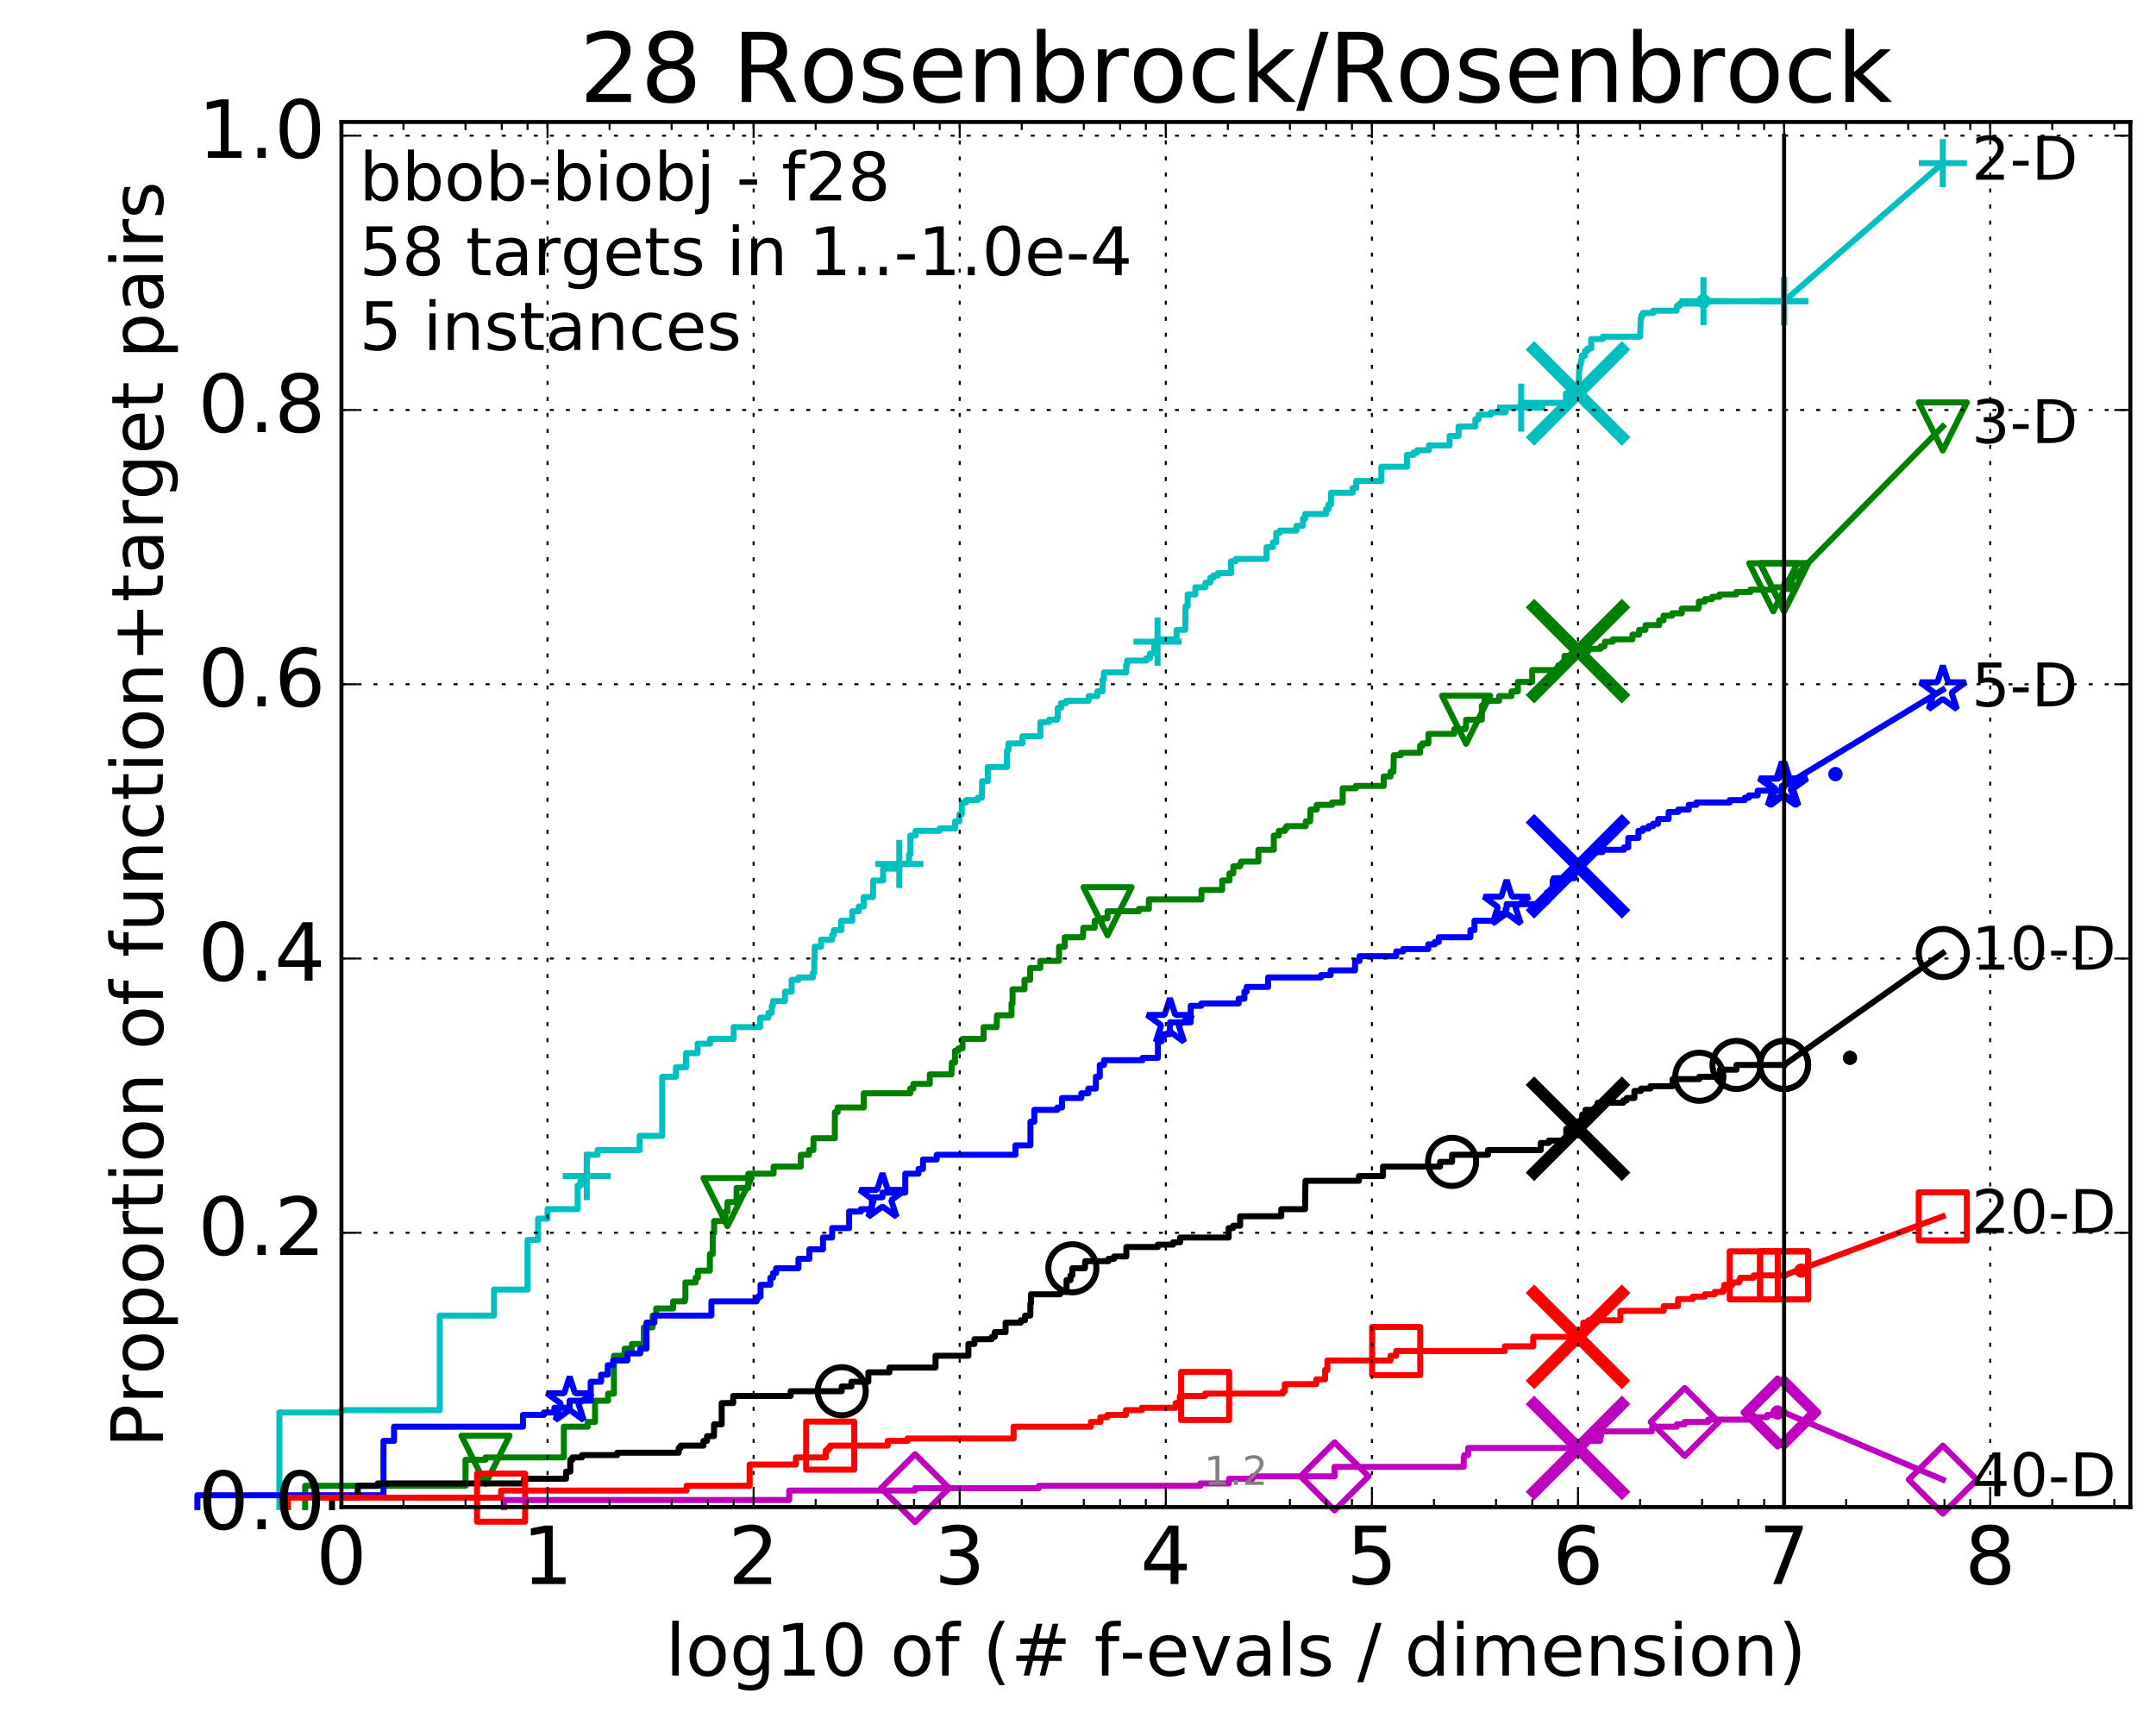 <?xml version="1.0" encoding="utf-8" standalone="no"?>
<!DOCTYPE svg PUBLIC "-//W3C//DTD SVG 1.1//EN"
  "http://www.w3.org/Graphics/SVG/1.1/DTD/svg11.dtd">
<!-- Created with matplotlib (http://matplotlib.org/) -->
<svg height="432pt" version="1.1" viewBox="0 0 538 432" width="538pt" xmlns="http://www.w3.org/2000/svg" xmlns:xlink="http://www.w3.org/1999/xlink">
 <defs>
  <style type="text/css">
*{stroke-linecap:butt;stroke-linejoin:round;stroke-miterlimit:100000;}
  </style>
 </defs>
 <g id="figure_1">
  <g id="patch_1">
   <path d="M 0 432.436 
L 538.8 432.436 
L 538.8 0 
L 0 0 
z
" style="fill:#ffffff;"/>
  </g>
  <g id="axes_1">
   <g id="patch_2">
    <path d="M 85.2 376.036 
L 531.6 376.036 
L 531.6 30.436 
L 85.2 30.436 
z
" style="fill:#ffffff;"/>
   </g>
   <g id="line2d_1">
    <defs>
     <path d="M 0 1.5 
C 0.398 1.5 0.779 1.342 1.061 1.061 
C 1.342 0.779 1.5 0.398 1.5 0 
C 1.5 -0.398 1.342 -0.779 1.061 -1.061 
C 0.779 -1.342 0.398 -1.5 0 -1.5 
C -0.398 -1.5 -0.779 -1.342 -1.061 -1.061 
C -1.342 -0.779 -1.5 -0.398 -1.5 0 
C -1.5 0.398 -1.342 0.779 -1.061 1.061 
C -0.779 1.342 -0.398 1.5 0 1.5 
z
" id="m0bc2392588" style="stroke:#00bfbf;stroke-width:0.5;"/>
    </defs>
    <g>
     <use style="fill:#00bfbf;stroke:#00bfbf;stroke-width:0.5;" x="425.076" xlink:href="#m0bc2392588" y="75.155"/>
     <use style="fill:#00bfbf;stroke:#00bfbf;stroke-width:0.5;" x="425.076" xlink:href="#m0bc2392588" y="75.155"/>
    </g>
   </g>
   <g id="line2d_2">
    <path d="M 69.718 376.036 
L 69.718 352.438 
L 85.2 352.438 
L 85.2 351.848 
L 109.738 351.848 
L 109.738 328.249 
L 123.276 328.249 
L 123.276 321.76 
L 131.645 321.76 
L 131.645 309.37 
L 134.275 309.37 
L 134.275 304.061 
L 136.629 304.061 
L 136.629 301.701 
L 144.144 301.701 
L 144.144 295.801 
L 144.927 295.801 
L 144.927 293.442 
L 146.417 293.442 
L 146.417 288.132 
L 149.128 288.132 
L 149.128 286.952 
L 159.625 286.952 
L 159.625 283.412 
L 165.238 283.412 
L 165.238 268.663 
L 168.681 268.663 
L 168.681 266.303 
L 171.194 266.303 
L 171.194 262.763 
L 174.087 262.763 
L 174.087 260.404 
L 177.199 260.404 
L 177.199 259.224 
L 183.073 259.224 
L 183.073 256.274 
L 189.672 256.274 
L 189.672 253.914 
L 191.754 253.914 
L 191.754 252.734 
L 192.59 252.734 
L 192.59 250.964 
L 192.862 250.964 
L 192.862 249.784 
L 195.889 249.784 
L 195.889 247.424 
L 197.556 247.424 
L 197.556 244.475 
L 199.242 244.475 
L 199.242 243.885 
L 202.858 243.885 
L 202.858 242.705 
L 203.201 242.705 
L 203.201 239.165 
L 203.314 239.165 
L 203.314 236.215 
L 204.893 236.215 
L 204.893 234.445 
L 207.657 234.445 
L 207.657 233.265 
L 208.071 233.265 
L 208.071 232.085 
L 209.908 232.085 
L 209.908 229.726 
L 212.669 229.726 
L 212.669 227.366 
L 214.279 227.366 
L 214.279 226.186 
L 215.521 226.186 
L 215.521 223.826 
L 217.845 223.826 
L 217.904 219.696 
L 220.374 219.696 
L 220.374 216.746 
L 224.403 216.746 
L 224.403 215.566 
L 226.833 215.566 
L 226.833 213.207 
L 227.165 213.207 
L 227.165 208.487 
L 228.464 208.487 
L 228.464 207.307 
L 234.446 207.307 
L 234.446 206.717 
L 238.328 206.717 
L 238.328 204.947 
L 239.396 204.947 
L 239.396 203.177 
L 240.005 203.177 
L 240.005 200.227 
L 241.091 200.227 
L 241.091 199.637 
L 243.991 199.637 
L 243.991 199.048 
L 244.991 199.048 
L 245.086 194.918 
L 246.484 194.918 
L 246.484 191.378 
L 251.252 191.378 
L 251.278 187.248 
L 251.644 187.248 
L 251.644 185.478 
L 255.129 185.478 
L 255.129 183.708 
L 259.618 183.708 
L 259.618 180.169 
L 261.761 180.169 
L 261.761 179.579 
L 263.761 179.579 
L 263.761 178.989 
L 263.953 178.989 
L 263.953 176.629 
L 264.763 176.629 
L 264.763 175.449 
L 266.027 175.449 
L 266.027 174.859 
L 271.663 174.859 
L 271.663 173.679 
L 273.826 173.679 
L 273.826 172.499 
L 275.127 172.499 
L 275.127 169.549 
L 275.471 169.549 
L 275.471 167.78 
L 281.007 167.78 
L 281.007 166.01 
L 281.253 166.01 
L 281.253 164.83 
L 286.042 164.83 
L 286.042 164.24 
L 286.971 164.24 
L 286.971 163.06 
L 288.038 163.06 
L 288.038 160.11 
L 288.848 160.11 
L 288.848 159.52 
L 293.607 159.52 
L 293.607 157.16 
L 295.764 157.16 
L 295.837 151.261 
L 296.364 151.261 
L 296.364 148.311 
L 298.289 148.311 
L 298.289 146.541 
L 300.794 146.541 
L 300.794 145.361 
L 301.989 145.361 
L 301.989 144.181 
L 302.786 144.181 
L 302.786 143.591 
L 303.894 143.591 
L 303.894 143.001 
L 307.182 143.001 
L 307.182 140.051 
L 308.355 140.051 
L 308.355 139.461 
L 316.047 139.461 
L 316.047 136.511 
L 317.645 136.511 
L 317.645 135.332 
L 318.468 135.332 
L 318.468 132.972 
L 319.36 132.972 
L 319.36 132.382 
L 323.514 132.382 
L 323.514 131.202 
L 325.132 131.202 
L 325.132 129.432 
L 325.67 129.432 
L 325.67 128.252 
L 330.897 128.252 
L 330.897 127.072 
L 331.51 127.072 
L 331.51 125.892 
L 332.133 125.892 
L 332.133 122.942 
L 337.515 122.942 
L 337.515 121.762 
L 338.439 121.762 
L 338.439 119.993 
L 344.703 119.993 
L 344.703 116.453 
L 351.1 116.453 
L 351.1 113.503 
L 352.688 113.503 
L 352.688 112.913 
L 353.634 112.913 
L 353.634 112.323 
L 356.582 112.323 
L 356.582 111.143 
L 361.727 111.143 
L 361.727 108.783 
L 363.96 108.783 
L 363.96 106.423 
L 368.158 106.423 
L 368.158 104.654 
L 368.968 104.654 
L 368.968 103.474 
L 372.01 103.474 
L 372.01 102.884 
L 375.691 102.884 
L 375.691 101.704 
L 379.587 101.704 
L 379.587 100.524 
L 390.763 100.524 
L 390.763 98.164 
L 393.8 98.164 
L 393.881 95.214 
L 393.967 95.214 
L 394.055 92.264 
L 394.135 92.264 
L 394.148 91.084 
L 394.449 91.084 
L 394.525 89.904 
L 394.713 89.904 
L 394.713 88.725 
L 395.502 88.725 
L 395.502 87.545 
L 396.125 87.545 
L 396.125 86.955 
L 397.065 86.955 
L 397.065 84.595 
L 399.933 84.595 
L 399.933 84.005 
L 409.277 84.005 
L 409.379 80.465 
L 409.392 80.465 
L 409.436 79.285 
L 409.594 79.285 
L 409.594 78.695 
L 409.949 78.695 
L 409.949 78.105 
L 412.545 78.105 
L 412.545 77.515 
L 418.393 77.515 
L 418.435 76.335 
L 419.122 76.335 
L 419.122 75.745 
L 425.076 75.745 
L 425.076 75.155 
L 445.2 75.155 
L 445.2 75.155 
" style="fill:none;stroke:#00bfbf;stroke-linecap:square;stroke-width:1.5;"/>
   </g>
   <g id="line2d_3">
    <defs>
     <path d="M -6 0 
L 6 0 
M 0 6 
L 0 -6 
" id="m052d0efe9f" style="stroke:#00bfbf;stroke-width:1.5;"/>
    </defs>
    <g>
     <use style="fill:none;stroke:#00bfbf;stroke-width:1.5;" x="146.417" xlink:href="#m052d0efe9f" y="293.442"/>
     <use style="fill:none;stroke:#00bfbf;stroke-width:1.5;" x="224.403" xlink:href="#m052d0efe9f" y="215.566"/>
     <use style="fill:none;stroke:#00bfbf;stroke-width:1.5;" x="288.848" xlink:href="#m052d0efe9f" y="160.11"/>
     <use style="fill:none;stroke:#00bfbf;stroke-width:1.5;" x="379.587" xlink:href="#m052d0efe9f" y="101.704"/>
     <use style="fill:none;stroke:#00bfbf;stroke-width:1.5;" x="425.076" xlink:href="#m052d0efe9f" y="75.155"/>
     <use style="fill:none;stroke:#00bfbf;stroke-width:1.5;" x="445.2" xlink:href="#m052d0efe9f" y="75.155"/>
    </g>
   </g>
   <g id="line2d_4"/>
   <g id="line2d_5">
    <path clip-path="url(#p13a1ce4b06)" d="M 393.771 98.164 
" style="fill:none;stroke:#00bfbf;stroke-linecap:square;"/>
    <defs>
     <path d="M -12 12 
L 12 -12 
M -12 -12 
L 12 12 
" id="mdb6a42e123" style="stroke:#00bfbf;stroke-width:3.0;"/>
    </defs>
    <g clip-path="url(#p13a1ce4b06)">
     <use style="fill:#00bfbf;stroke:#00bfbf;stroke-width:3.0;" x="393.771" xlink:href="#mdb6a42e123" y="98.164"/>
    </g>
   </g>
   <g id="line2d_6">
    <defs>
     <path d="M 0 1.5 
C 0.398 1.5 0.779 1.342 1.061 1.061 
C 1.342 0.779 1.5 0.398 1.5 0 
C 1.5 -0.398 1.342 -0.779 1.061 -1.061 
C 0.779 -1.342 0.398 -1.5 0 -1.5 
C -0.398 -1.5 -0.779 -1.342 -1.061 -1.061 
C -1.342 -0.779 -1.5 -0.398 -1.5 0 
C -1.5 0.398 -1.342 0.779 -1.061 1.061 
C -0.779 1.342 -0.398 1.5 0 1.5 
z
" id="me7a2145e77" style="stroke:#008000;stroke-width:0.5;"/>
    </defs>
    <g>
     <use style="fill:#008000;stroke:#008000;stroke-width:0.5;" x="446.238" xlink:href="#me7a2145e77" y="145.951"/>
     <use style="fill:#008000;stroke:#008000;stroke-width:0.5;" x="446.238" xlink:href="#me7a2145e77" y="145.951"/>
    </g>
   </g>
   <g id="line2d_7">
    <path d="M 76.144 376.036 
L 76.144 370.727 
L 116.163 370.727 
L 116.163 364.237 
L 121.147 364.237 
L 121.147 363.647 
L 140.701 363.647 
L 140.701 355.978 
L 146.656 355.978 
L 146.656 354.798 
L 148.48 354.798 
L 148.48 349.488 
L 151.735 349.488 
L 151.735 347.718 
L 153.2 347.718 
L 153.2 338.279 
L 155.87 338.279 
L 155.87 336.509 
L 157.682 336.509 
L 157.682 335.329 
L 160.664 335.329 
L 160.664 331.199 
L 162.839 331.199 
L 162.839 328.249 
L 163.742 328.249 
L 163.742 326.479 
L 167.961 326.479 
L 167.961 324.71 
L 170.875 324.71 
L 170.875 324.12 
L 171.035 324.12 
L 171.035 319.99 
L 173.594 319.99 
L 173.594 318.81 
L 174.156 318.81 
L 174.156 317.04 
L 177.139 317.04 
L 177.139 312.91 
L 177.855 312.91 
L 177.855 307.601 
L 178.205 307.601 
L 178.205 304.651 
L 181.028 304.651 
L 181.028 302.291 
L 181.532 302.291 
L 181.532 299.931 
L 183.806 299.931 
L 183.806 296.391 
L 186.754 296.391 
L 186.754 292.852 
L 193.041 292.852 
L 193.041 291.082 
L 199.821 291.082 
L 199.821 288.132 
L 201.878 288.132 
L 201.878 286.952 
L 202.973 286.952 
L 203.011 284.002 
L 208.313 284.002 
L 208.343 277.513 
L 209.023 277.513 
L 209.023 276.333 
L 215.543 276.333 
L 215.543 272.793 
L 227.139 272.793 
L 227.139 271.613 
L 227.914 271.613 
L 227.914 270.433 
L 232.014 270.433 
L 232.014 268.073 
L 237.42 268.073 
L 237.526 265.123 
L 238.301 265.123 
L 238.301 262.173 
L 239.133 262.173 
L 239.133 261.584 
L 240.182 261.584 
L 240.182 259.224 
L 245.443 259.224 
L 245.443 256.274 
L 248.69 256.274 
L 248.789 253.324 
L 252.415 253.324 
L 252.415 250.374 
L 252.672 250.374 
L 252.672 246.834 
L 255.656 246.834 
L 255.656 244.475 
L 257.066 244.475 
L 257.066 241.525 
L 259.594 241.525 
L 259.594 239.755 
L 264.27 239.755 
L 264.27 236.215 
L 265.694 236.215 
L 265.694 233.855 
L 270.236 233.855 
L 270.327 231.495 
L 273.162 231.495 
L 273.162 229.726 
L 275.054 229.726 
L 275.054 229.136 
L 276.37 229.136 
L 276.37 227.366 
L 284.201 227.366 
L 284.201 226.776 
L 286.696 226.776 
L 286.696 224.416 
L 299.785 224.416 
L 299.817 222.056 
L 304.973 222.056 
L 304.973 219.696 
L 306.803 219.696 
L 306.803 217.926 
L 307.757 217.926 
L 307.757 216.156 
L 309.424 216.156 
L 309.424 215.566 
L 309.704 215.566 
L 309.704 214.977 
L 314.015 214.977 
L 314.015 212.027 
L 317.858 212.027 
L 317.858 208.487 
L 319.109 208.487 
L 319.109 207.307 
L 320.62 207.307 
L 320.62 206.717 
L 321.056 206.717 
L 321.056 206.127 
L 325.837 206.127 
L 325.837 204.947 
L 326.921 204.947 
L 327.02 201.997 
L 328.591 201.997 
L 328.591 200.817 
L 332.432 200.817 
L 332.432 200.227 
L 335.042 200.227 
L 335.042 196.688 
L 338.314 196.688 
L 338.314 196.098 
L 345.289 196.098 
L 345.289 193.738 
L 346.995 193.738 
L 346.995 192.558 
L 347.711 192.558 
L 347.8 188.428 
L 349.555 188.428 
L 349.555 187.838 
L 354.373 187.838 
L 354.373 186.068 
L 354.952 186.068 
L 354.952 185.478 
L 356.439 185.478 
L 356.439 183.119 
L 362.882 183.119 
L 362.882 181.939 
L 365.671 181.939 
L 365.671 181.349 
L 365.84 181.349 
L 365.84 179.579 
L 369.781 179.579 
L 369.781 176.039 
L 370.399 176.039 
L 370.399 174.859 
L 374.077 174.859 
L 374.077 173.679 
L 377.185 173.679 
L 377.185 172.499 
L 378.765 172.499 
L 378.765 170.139 
L 382.341 170.139 
L 382.341 167.19 
L 388.868 167.19 
L 388.868 166.01 
L 389.809 166.01 
L 389.809 165.42 
L 390.409 165.42 
L 390.409 163.65 
L 393.31 163.65 
L 393.31 162.47 
L 396.366 162.47 
L 396.366 161.88 
L 399.396 161.88 
L 399.396 161.29 
L 400.369 161.29 
L 400.369 160.7 
L 400.494 160.7 
L 400.494 160.11 
L 402.465 160.11 
L 402.465 159.52 
L 407.36 159.52 
L 407.36 158.34 
L 409.024 158.34 
L 409.024 157.16 
L 410.588 157.16 
L 410.635 155.98 
L 414.02 155.98 
L 414.02 154.8 
L 415.108 154.8 
L 415.108 153.62 
L 417.244 153.62 
L 417.244 153.03 
L 419.666 153.03 
L 419.666 151.851 
L 423.808 151.851 
L 423.808 151.261 
L 423.94 151.261 
L 423.94 150.081 
L 425.436 150.081 
L 425.436 149.491 
L 427.245 149.491 
L 427.245 148.901 
L 429.085 148.901 
L 429.085 148.311 
L 433.264 148.311 
L 433.264 147.721 
L 436.783 147.721 
L 436.783 147.131 
L 442.497 147.131 
L 442.497 146.541 
L 445.2 146.541 
L 445.2 146.541 
" style="fill:none;stroke:#008000;stroke-linecap:square;stroke-width:1.5;"/>
   </g>
   <g id="line2d_8">
    <defs>
     <path d="M -0 6 
L 6 -6 
L -6 -6 
z
" id="m00f71bef31" style="stroke:#008000;stroke-linejoin:miter;stroke-width:1.5;"/>
    </defs>
    <g>
     <use style="fill:none;stroke:#008000;stroke-linejoin:miter;stroke-width:1.5;" x="121.147" xlink:href="#m00f71bef31" y="364.237"/>
     <use style="fill:none;stroke:#008000;stroke-linejoin:miter;stroke-width:1.5;" x="181.532" xlink:href="#m00f71bef31" y="299.931"/>
     <use style="fill:none;stroke:#008000;stroke-linejoin:miter;stroke-width:1.5;" x="276.37" xlink:href="#m00f71bef31" y="227.366"/>
     <use style="fill:none;stroke:#008000;stroke-linejoin:miter;stroke-width:1.5;" x="365.84" xlink:href="#m00f71bef31" y="179.579"/>
     <use style="fill:none;stroke:#008000;stroke-linejoin:miter;stroke-width:1.5;" x="442.497" xlink:href="#m00f71bef31" y="146.541"/>
     <use style="fill:none;stroke:#008000;stroke-linejoin:miter;stroke-width:1.5;" x="445.2" xlink:href="#m00f71bef31" y="146.541"/>
    </g>
   </g>
   <g id="line2d_9"/>
   <g id="line2d_10">
    <path clip-path="url(#p13a1ce4b06)" d="M 393.771 162.47 
" style="fill:none;stroke:#008000;stroke-linecap:square;"/>
    <defs>
     <path d="M -12 12 
L 12 -12 
M -12 -12 
L 12 12 
" id="m782f91671f" style="stroke:#008000;stroke-width:3.0;"/>
    </defs>
    <g clip-path="url(#p13a1ce4b06)">
     <use style="fill:#008000;stroke:#008000;stroke-width:3.0;" x="393.771" xlink:href="#m782f91671f" y="162.47"/>
    </g>
   </g>
   <g id="line2d_11">
    <defs>
     <path d="M 0 1.5 
C 0.398 1.5 0.779 1.342 1.061 1.061 
C 1.342 0.779 1.5 0.398 1.5 0 
C 1.5 -0.398 1.342 -0.779 1.061 -1.061 
C 0.779 -1.342 0.398 -1.5 0 -1.5 
C -0.398 -1.5 -0.779 -1.342 -1.061 -1.061 
C -1.342 -0.779 -1.5 -0.398 -1.5 0 
C -1.5 0.398 -1.342 0.779 -1.061 1.061 
C -0.779 1.342 -0.398 1.5 0 1.5 
z
" id="mbff248d04f" style="stroke:#0000ff;stroke-width:0.5;"/>
    </defs>
    <g>
     <use style="fill:#0000ff;stroke:#0000ff;stroke-width:0.5;" x="458.02" xlink:href="#mbff248d04f" y="193.148"/>
     <use style="fill:#0000ff;stroke:#0000ff;stroke-width:0.5;" x="458.02" xlink:href="#mbff248d04f" y="193.148"/>
    </g>
   </g>
   <g id="line2d_12">
    <path d="M 49.253 376.036 
L 49.253 373.086 
L 95.698 373.086 
L 95.698 359.517 
L 98.328 359.517 
L 98.328 355.978 
L 130.499 355.978 
L 130.499 353.028 
L 135.717 353.028 
L 135.717 352.438 
L 138.348 352.438 
L 138.348 351.258 
L 142.142 351.258 
L 142.142 349.488 
L 147.404 349.488 
L 147.404 344.768 
L 150.004 344.768 
L 150.004 342.998 
L 151.659 342.998 
L 151.659 340.639 
L 152.986 340.639 
L 152.986 339.459 
L 156.551 339.459 
L 156.551 337.689 
L 159.784 337.689 
L 159.784 336.509 
L 161.315 336.509 
L 161.315 330.019 
L 163.295 330.019 
L 163.295 328.249 
L 177.524 328.249 
L 177.524 324.71 
L 188.804 324.71 
L 188.804 324.12 
L 189.062 324.12 
L 189.062 323.53 
L 189.776 323.53 
L 189.776 320.58 
L 192.241 320.58 
L 192.241 318.81 
L 192.898 318.81 
L 192.898 317.63 
L 193.675 317.63 
L 193.675 316.45 
L 199.242 316.45 
L 199.242 314.09 
L 201.966 314.09 
L 201.966 311.73 
L 205.361 311.73 
L 205.361 308.781 
L 207.648 308.781 
L 207.648 306.421 
L 211.884 306.421 
L 211.884 302.291 
L 214.832 302.291 
L 214.832 301.701 
L 217.555 301.701 
L 217.555 298.751 
L 220.205 298.751 
L 220.205 297.571 
L 225.888 297.571 
L 225.888 292.852 
L 229.202 292.852 
L 229.202 291.672 
L 230.32 291.672 
L 230.32 289.312 
L 233.741 289.312 
L 233.741 288.132 
L 253.39 288.132 
L 253.39 285.772 
L 257.133 285.772 
L 257.133 279.872 
L 258.104 279.872 
L 258.104 276.923 
L 263.869 276.923 
L 263.869 276.333 
L 265.014 276.333 
L 265.014 273.973 
L 269.832 273.973 
L 269.832 272.793 
L 271.564 272.793 
L 271.564 271.613 
L 273.458 271.613 
L 273.458 268.663 
L 274.436 268.663 
L 274.436 265.713 
L 275.481 265.713 
L 275.481 264.533 
L 285.129 264.533 
L 285.129 263.943 
L 288.944 263.943 
L 288.944 259.814 
L 289.872 259.814 
L 289.872 258.044 
L 291.941 258.044 
L 291.941 255.094 
L 297.121 255.094 
L 297.121 250.964 
L 299.761 250.964 
L 299.761 250.374 
L 309.097 250.374 
L 309.097 249.194 
L 310.522 249.194 
L 310.522 247.424 
L 311.094 247.424 
L 311.094 246.245 
L 316.436 246.245 
L 316.436 243.885 
L 329.649 243.885 
L 329.649 243.295 
L 332.04 243.295 
L 332.04 242.115 
L 338.135 242.115 
L 338.135 239.755 
L 339.262 239.755 
L 339.262 238.575 
L 348.412 238.575 
L 348.412 237.395 
L 350.153 237.395 
L 350.153 236.805 
L 356.412 236.805 
L 356.412 235.625 
L 358.041 235.625 
L 358.041 235.035 
L 359.025 235.035 
L 359.025 233.855 
L 366.923 233.855 
L 366.923 232.085 
L 367.929 232.085 
L 367.929 229.726 
L 373.256 229.726 
L 373.256 227.956 
L 375.696 227.956 
L 375.696 226.776 
L 375.96 226.776 
L 375.96 225.596 
L 384.889 225.596 
L 384.889 225.006 
L 386.054 225.006 
L 386.054 222.646 
L 387.44 222.646 
L 387.44 219.696 
L 387.696 219.696 
L 387.696 219.106 
L 392.907 219.106 
L 392.954 216.156 
L 394.461 216.156 
L 394.461 215.566 
L 395.137 215.566 
L 395.137 214.387 
L 395.549 214.387 
L 395.549 213.797 
L 396.734 213.797 
L 396.734 213.207 
L 397.614 213.207 
L 397.614 212.617 
L 399.878 212.617 
L 399.878 212.027 
L 405.25 212.027 
L 405.25 211.437 
L 406.311 211.437 
L 406.311 209.077 
L 408.848 209.077 
L 408.848 207.307 
L 409.946 207.307 
L 409.946 206.717 
L 411.402 206.717 
L 411.402 206.127 
L 412.514 206.127 
L 412.514 205.537 
L 413.742 205.537 
L 413.79 204.357 
L 416.391 204.357 
L 416.391 202.587 
L 418.774 202.587 
L 418.774 201.997 
L 421.399 201.997 
L 421.399 200.817 
L 423.312 200.817 
L 423.312 200.227 
L 431.623 200.227 
L 431.623 199.637 
L 435.389 199.637 
L 435.389 199.048 
L 436.432 199.048 
L 436.432 198.458 
L 438.611 198.458 
L 438.611 197.278 
L 444.642 197.278 
L 444.642 196.098 
L 445.2 196.098 
L 445.2 196.098 
" style="fill:none;stroke:#0000ff;stroke-linecap:square;stroke-width:1.5;"/>
   </g>
   <g id="line2d_13">
    <defs>
     <path d="M 0 -6 
L -1.347 -1.854 
L -5.706 -1.854 
L -2.18 0.708 
L -3.527 4.854 
L -0 2.292 
L 3.527 4.854 
L 2.18 0.708 
L 5.706 -1.854 
L 1.347 -1.854 
z
" id="md6c9c7d888" style="stroke:#0000ff;stroke-linejoin:bevel;stroke-width:1.5;"/>
    </defs>
    <g>
     <use style="fill:none;stroke:#0000ff;stroke-linejoin:bevel;stroke-width:1.5;" x="142.142" xlink:href="#md6c9c7d888" y="349.488"/>
     <use style="fill:none;stroke:#0000ff;stroke-linejoin:bevel;stroke-width:1.5;" x="220.205" xlink:href="#md6c9c7d888" y="298.751"/>
     <use style="fill:none;stroke:#0000ff;stroke-linejoin:bevel;stroke-width:1.5;" x="291.941" xlink:href="#md6c9c7d888" y="255.094"/>
     <use style="fill:none;stroke:#0000ff;stroke-linejoin:bevel;stroke-width:1.5;" x="375.96" xlink:href="#md6c9c7d888" y="225.596"/>
     <use style="fill:none;stroke:#0000ff;stroke-linejoin:bevel;stroke-width:1.5;" x="444.642" xlink:href="#md6c9c7d888" y="196.098"/>
     <use style="fill:none;stroke:#0000ff;stroke-linejoin:bevel;stroke-width:1.5;" x="445.2" xlink:href="#md6c9c7d888" y="196.098"/>
    </g>
   </g>
   <g id="line2d_14"/>
   <g id="line2d_15">
    <path clip-path="url(#p13a1ce4b06)" d="M 393.771 216.156 
" style="fill:none;stroke:#0000ff;stroke-linecap:square;"/>
    <defs>
     <path d="M -12 12 
L 12 -12 
M -12 -12 
L 12 12 
" id="m02cc82516a" style="stroke:#0000ff;stroke-width:3.0;"/>
    </defs>
    <g clip-path="url(#p13a1ce4b06)">
     <use style="fill:#0000ff;stroke:#0000ff;stroke-width:3.0;" x="393.771" xlink:href="#m02cc82516a" y="216.156"/>
    </g>
   </g>
   <g id="line2d_16">
    <defs>
     <path d="M 0 1.5 
C 0.398 1.5 0.779 1.342 1.061 1.061 
C 1.342 0.779 1.5 0.398 1.5 0 
C 1.5 -0.398 1.342 -0.779 1.061 -1.061 
C 0.779 -1.342 0.398 -1.5 0 -1.5 
C -0.398 -1.5 -0.779 -1.342 -1.061 -1.061 
C -1.342 -0.779 -1.5 -0.398 -1.5 0 
C -1.5 0.398 -1.342 0.779 -1.061 1.061 
C -0.779 1.342 -0.398 1.5 0 1.5 
z
" id="m9792acac8b" style="stroke:#000000;stroke-width:0.5;"/>
    </defs>
    <g>
     <use style="stroke:#000000;stroke-width:0.5;" x="461.64" xlink:href="#m9792acac8b" y="263.943"/>
     <use style="stroke:#000000;stroke-width:0.5;" x="461.64" xlink:href="#m9792acac8b" y="263.943"/>
    </g>
   </g>
   <g id="line2d_17">
    <path d="M 82.847 376.036 
L 82.847 373.676 
L 89.272 373.676 
L 89.272 370.727 
L 94.256 370.727 
L 94.256 370.137 
L 130.791 370.137 
L 130.791 368.957 
L 141.252 368.957 
L 141.252 367.187 
L 142.316 367.187 
L 142.316 364.237 
L 142.83 364.237 
L 142.83 363.647 
L 145.233 363.647 
L 145.233 363.057 
L 154.035 363.057 
L 154.035 362.467 
L 169.362 362.467 
L 169.362 361.287 
L 169.822 361.287 
L 169.822 360.697 
L 175.541 360.697 
L 175.541 359.517 
L 176.423 359.517 
L 176.423 358.337 
L 178.159 358.337 
L 178.194 355.388 
L 180.091 355.388 
L 180.091 350.078 
L 182.961 350.078 
L 182.961 348.308 
L 197.291 348.308 
L 197.291 347.128 
L 210.042 347.128 
L 210.042 345.948 
L 212.453 345.948 
L 212.453 344.768 
L 216.686 344.768 
L 216.686 342.408 
L 221.937 342.408 
L 221.937 341.228 
L 233.453 341.228 
L 233.453 338.279 
L 241.651 338.279 
L 241.651 335.329 
L 243.16 335.329 
L 243.16 334.149 
L 247.493 334.149 
L 247.493 333.559 
L 248.234 333.559 
L 248.234 332.379 
L 250.934 332.379 
L 250.934 330.019 
L 254.718 330.019 
L 254.718 329.429 
L 255.796 329.429 
L 255.796 328.249 
L 257.111 328.249 
L 257.111 325.299 
L 257.264 325.299 
L 257.264 322.94 
L 264.511 322.94 
L 264.511 322.35 
L 266.147 322.35 
L 266.147 319.4 
L 267.14 319.4 
L 267.14 318.22 
L 267.592 318.22 
L 267.592 316.45 
L 270.717 316.45 
L 270.802 314.68 
L 276.62 314.68 
L 276.62 314.09 
L 277.998 314.09 
L 277.998 313.5 
L 281.068 313.5 
L 281.068 311.14 
L 288.93 311.14 
L 288.93 310.55 
L 292.745 310.55 
L 292.745 309.96 
L 294.485 309.96 
L 294.485 308.781 
L 306.602 308.781 
L 306.602 306.421 
L 307.715 306.421 
L 307.715 305.831 
L 309.458 305.831 
L 309.458 303.471 
L 319.723 303.471 
L 319.723 301.701 
L 325.659 301.701 
L 325.762 294.621 
L 339.112 294.621 
L 339.112 293.442 
L 345.112 293.442 
L 345.112 291.082 
L 359.347 291.082 
L 359.347 289.902 
L 362.348 289.902 
L 362.348 288.132 
L 371.309 288.132 
L 371.309 286.952 
L 384.488 286.952 
L 384.488 285.182 
L 386.508 285.182 
L 386.508 284.592 
L 390.85 284.592 
L 390.85 281.642 
L 393.915 281.642 
L 394.013 279.872 
L 394.568 279.872 
L 394.568 279.282 
L 394.805 279.282 
L 394.81 278.102 
L 395.625 278.102 
L 395.625 276.923 
L 398.105 276.923 
L 398.105 276.333 
L 398.664 276.333 
L 398.664 275.153 
L 405.09 275.153 
L 405.09 274.563 
L 405.915 274.563 
L 405.915 273.973 
L 407.84 273.973 
L 407.84 272.203 
L 409.477 272.203 
L 409.477 271.613 
L 411.833 271.613 
L 411.833 271.023 
L 417.377 271.023 
L 417.377 269.253 
L 424.039 269.253 
L 424.039 268.663 
L 429.164 268.663 
L 429.164 266.893 
L 433.33 266.893 
L 433.33 265.713 
L 445.2 265.713 
L 445.2 265.713 
" style="fill:none;stroke:#000000;stroke-linecap:square;stroke-width:1.5;"/>
   </g>
   <g id="line2d_18">
    <defs>
     <path d="M 0 6 
C 1.591 6 3.117 5.368 4.243 4.243 
C 5.368 3.117 6 1.591 6 0 
C 6 -1.591 5.368 -3.117 4.243 -4.243 
C 3.117 -5.368 1.591 -6 0 -6 
C -1.591 -6 -3.117 -5.368 -4.243 -4.243 
C -5.368 -3.117 -6 -1.591 -6 0 
C -6 1.591 -5.368 3.117 -4.243 4.243 
C -3.117 5.368 -1.591 6 0 6 
z
" id="m1c56e9bd59" style="stroke:#000000;stroke-width:1.5;"/>
    </defs>
    <g>
     <use style="fill:none;stroke:#000000;stroke-width:1.5;" x="210.042" xlink:href="#m1c56e9bd59" y="347.128"/>
     <use style="fill:none;stroke:#000000;stroke-width:1.5;" x="267.592" xlink:href="#m1c56e9bd59" y="316.45"/>
     <use style="fill:none;stroke:#000000;stroke-width:1.5;" x="362.348" xlink:href="#m1c56e9bd59" y="289.902"/>
     <use style="fill:none;stroke:#000000;stroke-width:1.5;" x="424.039" xlink:href="#m1c56e9bd59" y="268.663"/>
     <use style="fill:none;stroke:#000000;stroke-width:1.5;" x="433.33" xlink:href="#m1c56e9bd59" y="265.713"/>
     <use style="fill:none;stroke:#000000;stroke-width:1.5;" x="445.2" xlink:href="#m1c56e9bd59" y="265.713"/>
    </g>
   </g>
   <g id="line2d_19"/>
   <g id="line2d_20">
    <path clip-path="url(#p13a1ce4b06)" d="M 393.771 281.642 
" style="fill:none;stroke:#000000;stroke-linecap:square;"/>
    <defs>
     <path d="M -12 12 
L 12 -12 
M -12 -12 
L 12 12 
" id="m873d8c8a1c" style="stroke:#000000;stroke-width:3.0;"/>
    </defs>
    <g clip-path="url(#p13a1ce4b06)">
     <use style="stroke:#000000;stroke-width:3.0;" x="393.771" xlink:href="#m873d8c8a1c" y="281.642"/>
    </g>
   </g>
   <g id="line2d_21">
    <defs>
     <path d="M 0 1.5 
C 0.398 1.5 0.779 1.342 1.061 1.061 
C 1.342 0.779 1.5 0.398 1.5 0 
C 1.5 -0.398 1.342 -0.779 1.061 -1.061 
C 0.779 -1.342 0.398 -1.5 0 -1.5 
C -0.398 -1.5 -0.779 -1.342 -1.061 -1.061 
C -1.342 -0.779 -1.5 -0.398 -1.5 0 
C -1.5 0.398 -1.342 0.779 -1.061 1.061 
C -0.779 1.342 -0.398 1.5 0 1.5 
z
" id="m2a0938d2fc" style="stroke:#ff0000;stroke-width:0.5;"/>
    </defs>
    <g>
     <use style="fill:#ff0000;stroke:#ff0000;stroke-width:0.5;" x="449.5" xlink:href="#m2a0938d2fc" y="317.04"/>
     <use style="fill:#ff0000;stroke:#ff0000;stroke-width:0.5;" x="449.5" xlink:href="#m2a0938d2fc" y="317.04"/>
    </g>
   </g>
   <g id="line2d_22">
    <path d="M 71.847 376.036 
L 71.847 373.676 
L 125.032 373.676 
L 125.032 371.907 
L 171.336 371.907 
L 171.336 370.727 
L 187.064 370.727 
L 187.064 365.417 
L 198.604 365.417 
L 198.604 363.647 
L 206.065 363.647 
L 206.065 361.877 
L 206.67 361.877 
L 206.67 361.287 
L 207.16 361.287 
L 207.16 360.697 
L 221.524 360.697 
L 221.524 359.517 
L 226.437 359.517 
L 226.437 358.927 
L 252.936 358.927 
L 252.936 355.978 
L 272.214 355.978 
L 272.214 354.798 
L 274.595 354.798 
L 274.595 353.618 
L 276.331 353.618 
L 276.331 353.028 
L 280.958 353.028 
L 280.958 351.848 
L 284.925 351.848 
L 284.925 351.258 
L 293.364 351.258 
L 293.364 350.078 
L 294.42 350.078 
L 294.42 348.308 
L 300.722 348.308 
L 300.722 347.718 
L 320.117 347.718 
L 320.117 347.128 
L 320.608 347.128 
L 320.608 345.358 
L 328.451 345.358 
L 328.451 344.178 
L 330.654 344.178 
L 330.654 341.818 
L 331.237 341.818 
L 331.237 339.459 
L 346.996 339.459 
L 346.996 338.279 
L 348.397 338.279 
L 348.397 337.099 
L 375.512 337.099 
L 375.512 335.919 
L 382.592 335.919 
L 382.592 333.559 
L 394.939 333.559 
L 394.939 332.379 
L 394.997 332.379 
L 394.997 331.199 
L 395.09 331.199 
L 395.09 330.019 
L 396.366 330.019 
L 396.366 329.429 
L 404.356 329.429 
L 404.356 327.069 
L 415.166 327.069 
L 415.166 325.889 
L 418.705 325.889 
L 418.705 324.71 
L 418.757 324.71 
L 418.757 324.12 
L 422.42 324.12 
L 422.42 323.53 
L 425.412 323.53 
L 425.412 322.94 
L 427.886 322.94 
L 427.886 322.35 
L 429.969 322.35 
L 429.969 321.76 
L 430.262 321.76 
L 430.262 320.58 
L 432.274 320.58 
L 432.274 319.99 
L 433.99 319.99 
L 433.99 319.4 
L 434.244 319.4 
L 434.244 318.81 
L 437.623 318.81 
L 437.623 318.22 
L 445.2 318.22 
" style="fill:none;stroke:#ff0000;stroke-linecap:square;stroke-width:1.5;"/>
   </g>
   <g id="line2d_23">
    <defs>
     <path d="M -6 6 
L 6 6 
L 6 -6 
L -6 -6 
z
" id="m62ad0a2a14" style="stroke:#ff0000;stroke-linejoin:miter;stroke-width:1.5;"/>
    </defs>
    <g>
     <use style="fill:none;stroke:#ff0000;stroke-linejoin:miter;stroke-width:1.5;" x="125.032" xlink:href="#m62ad0a2a14" y="373.676"/>
     <use style="fill:none;stroke:#ff0000;stroke-linejoin:miter;stroke-width:1.5;" x="207.16" xlink:href="#m62ad0a2a14" y="360.697"/>
     <use style="fill:none;stroke:#ff0000;stroke-linejoin:miter;stroke-width:1.5;" x="300.722" xlink:href="#m62ad0a2a14" y="348.308"/>
     <use style="fill:none;stroke:#ff0000;stroke-linejoin:miter;stroke-width:1.5;" x="348.397" xlink:href="#m62ad0a2a14" y="337.099"/>
     <use style="fill:none;stroke:#ff0000;stroke-linejoin:miter;stroke-width:1.5;" x="437.623" xlink:href="#m62ad0a2a14" y="318.22"/>
     <use style="fill:none;stroke:#ff0000;stroke-linejoin:miter;stroke-width:1.5;" x="445.2" xlink:href="#m62ad0a2a14" y="318.22"/>
    </g>
   </g>
   <g id="line2d_24"/>
   <g id="line2d_25">
    <path clip-path="url(#p13a1ce4b06)" d="M 393.771 333.559 
" style="fill:none;stroke:#ff0000;stroke-linecap:square;"/>
    <defs>
     <path d="M -12 12 
L 12 -12 
M -12 -12 
L 12 12 
" id="m4498a473ea" style="stroke:#ff0000;stroke-width:3.0;"/>
    </defs>
    <g clip-path="url(#p13a1ce4b06)">
     <use style="fill:#ff0000;stroke:#ff0000;stroke-width:3.0;" x="393.771" xlink:href="#m4498a473ea" y="333.559"/>
    </g>
   </g>
   <g id="line2d_26">
    <defs>
     <path d="M 0 1.5 
C 0.398 1.5 0.779 1.342 1.061 1.061 
C 1.342 0.779 1.5 0.398 1.5 0 
C 1.5 -0.398 1.342 -0.779 1.061 -1.061 
C 0.779 -1.342 0.398 -1.5 0 -1.5 
C -0.398 -1.5 -0.779 -1.342 -1.061 -1.061 
C -1.342 -0.779 -1.5 -0.398 -1.5 0 
C -1.5 0.398 -1.342 0.779 -1.061 1.061 
C -0.779 1.342 -0.398 1.5 0 1.5 
z
" id="me69ee93099" style="stroke:#bf00bf;stroke-width:0.5;"/>
    </defs>
    <g>
     <use style="fill:#bf00bf;stroke:#bf00bf;stroke-width:0.5;" x="443.563" xlink:href="#me69ee93099" y="352.438"/>
     <use style="fill:#bf00bf;stroke:#bf00bf;stroke-width:0.5;" x="443.563" xlink:href="#me69ee93099" y="352.438"/>
    </g>
   </g>
   <g id="line2d_27">
    <path d="M 125.771 376.036 
L 125.771 374.266 
L 196.941 374.266 
L 196.941 371.907 
L 228.348 371.907 
L 228.348 371.317 
L 259.236 371.317 
L 259.236 370.727 
L 299.536 370.727 
L 299.536 370.137 
L 306.684 370.137 
L 306.684 368.957 
L 312.574 368.957 
L 312.574 368.367 
L 333.018 368.367 
L 333.018 366.007 
L 365.255 366.007 
L 365.255 363.647 
L 365.416 363.647 
L 365.416 363.057 
L 366.362 363.057 
L 366.362 361.287 
L 393.825 361.287 
L 393.825 360.697 
L 394.098 360.697 
L 394.098 360.107 
L 395.196 360.107 
L 395.196 359.517 
L 399.267 359.517 
L 399.267 358.927 
L 399.302 358.927 
L 399.302 358.337 
L 399.513 358.337 
L 399.513 357.157 
L 412.169 357.157 
L 412.169 356.567 
L 412.308 356.567 
L 412.308 355.978 
L 418.418 355.978 
L 418.418 355.388 
L 420.391 355.388 
L 420.391 354.798 
L 426.24 354.798 
L 426.24 354.208 
L 438.15 354.208 
L 438.15 353.618 
L 441.02 353.618 
L 441.02 353.028 
L 443.563 353.028 
L 443.563 352.438 
L 445.2 352.438 
" style="fill:none;stroke:#bf00bf;stroke-linecap:square;stroke-width:1.5;"/>
   </g>
   <g id="line2d_28">
    <defs>
     <path d="M -0 8.485 
L 8.485 0 
L 0 -8.485 
L -8.485 -0 
z
" id="m10a58e1472" style="stroke:#bf00bf;stroke-linejoin:miter;stroke-width:1.5;"/>
    </defs>
    <g>
     <use style="fill:none;stroke:#bf00bf;stroke-linejoin:miter;stroke-width:1.5;" x="228.348" xlink:href="#m10a58e1472" y="371.317"/>
     <use style="fill:none;stroke:#bf00bf;stroke-linejoin:miter;stroke-width:1.5;" x="333.018" xlink:href="#m10a58e1472" y="368.367"/>
     <use style="fill:none;stroke:#bf00bf;stroke-linejoin:miter;stroke-width:1.5;" x="420.391" xlink:href="#m10a58e1472" y="354.798"/>
     <use style="fill:none;stroke:#bf00bf;stroke-linejoin:miter;stroke-width:1.5;" x="443.563" xlink:href="#m10a58e1472" y="352.438"/>
     <use style="fill:none;stroke:#bf00bf;stroke-linejoin:miter;stroke-width:1.5;" x="445.2" xlink:href="#m10a58e1472" y="352.438"/>
    </g>
   </g>
   <g id="line2d_29"/>
   <g id="line2d_30">
    <path clip-path="url(#p13a1ce4b06)" d="M 393.771 361.287 
" style="fill:none;stroke:#bf00bf;stroke-linecap:square;"/>
    <defs>
     <path d="M -12 12 
L 12 -12 
M -12 -12 
L 12 12 
" id="m5c6d56ba5d" style="stroke:#bf00bf;stroke-width:3.0;"/>
    </defs>
    <g clip-path="url(#p13a1ce4b06)">
     <use style="fill:#bf00bf;stroke:#bf00bf;stroke-width:3.0;" x="393.771" xlink:href="#m5c6d56ba5d" y="361.287"/>
    </g>
   </g>
   <g id="line2d_31">
    <path d="M 445.2 352.438 
L 484.8 369.193 
" style="fill:none;stroke:#bf00bf;stroke-linecap:square;stroke-width:1.5;"/>
    <g>
     <use style="fill:none;stroke:#bf00bf;stroke-linejoin:miter;stroke-width:1.5;" x="445.2" xlink:href="#m10a58e1472" y="352.438"/>
     <use style="fill:none;stroke:#bf00bf;stroke-linejoin:miter;stroke-width:1.5;" x="484.8" xlink:href="#m10a58e1472" y="369.193"/>
    </g>
   </g>
   <g id="line2d_32">
    <path d="M 445.2 318.22 
L 484.8 303.494 
" style="fill:none;stroke:#ff0000;stroke-linecap:square;stroke-width:1.5;"/>
    <g>
     <use style="fill:none;stroke:#ff0000;stroke-linejoin:miter;stroke-width:1.5;" x="445.2" xlink:href="#m62ad0a2a14" y="318.22"/>
     <use style="fill:none;stroke:#ff0000;stroke-linejoin:miter;stroke-width:1.5;" x="484.8" xlink:href="#m62ad0a2a14" y="303.494"/>
    </g>
   </g>
   <g id="line2d_33">
    <path d="M 445.2 265.713 
L 484.8 237.796 
" style="fill:none;stroke:#000000;stroke-linecap:square;stroke-width:1.5;"/>
    <g>
     <use style="fill:none;stroke:#000000;stroke-width:1.5;" x="445.2" xlink:href="#m1c56e9bd59" y="265.713"/>
     <use style="fill:none;stroke:#000000;stroke-width:1.5;" x="484.8" xlink:href="#m1c56e9bd59" y="237.796"/>
    </g>
   </g>
   <g id="line2d_34">
    <path d="M 445.2 196.098 
L 484.8 172.098 
" style="fill:none;stroke:#0000ff;stroke-linecap:square;stroke-width:1.5;"/>
    <g>
     <use style="fill:none;stroke:#0000ff;stroke-linejoin:bevel;stroke-width:1.5;" x="445.2" xlink:href="#md6c9c7d888" y="196.098"/>
     <use style="fill:none;stroke:#0000ff;stroke-linejoin:bevel;stroke-width:1.5;" x="484.8" xlink:href="#md6c9c7d888" y="172.098"/>
    </g>
   </g>
   <g id="line2d_35">
    <path d="M 445.2 146.541 
L 484.8 106.4 
" style="fill:none;stroke:#008000;stroke-linecap:square;stroke-width:1.5;"/>
    <g>
     <use style="fill:none;stroke:#008000;stroke-linejoin:miter;stroke-width:1.5;" x="445.2" xlink:href="#m00f71bef31" y="146.541"/>
     <use style="fill:none;stroke:#008000;stroke-linejoin:miter;stroke-width:1.5;" x="484.8" xlink:href="#m00f71bef31" y="106.4"/>
    </g>
   </g>
   <g id="line2d_36">
    <path d="M 445.2 75.155 
L 484.8 40.702 
" style="fill:none;stroke:#00bfbf;stroke-linecap:square;stroke-width:1.5;"/>
    <g>
     <use style="fill:none;stroke:#00bfbf;stroke-width:1.5;" x="445.2" xlink:href="#m052d0efe9f" y="75.155"/>
     <use style="fill:none;stroke:#00bfbf;stroke-width:1.5;" x="484.8" xlink:href="#m052d0efe9f" y="40.702"/>
    </g>
   </g>
   <g id="line2d_37">
    <path d="M 445.2 376.036 
L 445.2 33.858 
" style="fill:none;stroke:#000000;stroke-linecap:square;"/>
   </g>
   <g id="patch_3">
    <path d="M 85.2 30.436 
L 531.6 30.436 
" style="fill:none;stroke:#000000;stroke-linecap:square;stroke-linejoin:miter;"/>
   </g>
   <g id="patch_4">
    <path d="M 531.6 376.036 
L 531.6 30.436 
" style="fill:none;stroke:#000000;stroke-linecap:square;stroke-linejoin:miter;"/>
   </g>
   <g id="patch_5">
    <path d="M 85.2 376.036 
L 531.6 376.036 
" style="fill:none;stroke:#000000;stroke-linecap:square;stroke-linejoin:miter;"/>
   </g>
   <g id="patch_6">
    <path d="M 85.2 376.036 
L 85.2 30.436 
" style="fill:none;stroke:#000000;stroke-linecap:square;stroke-linejoin:miter;"/>
   </g>
   <g id="matplotlib.axis_1">
    <g id="xtick_1">
     <g id="line2d_38">
      <path clip-path="url(#p13a1ce4b06)" d="M 85.2 376.036 
L 85.2 30.436 
" style="fill:none;stroke:#000000;stroke-dasharray:1,3;stroke-dashoffset:0.0;stroke-width:0.5;"/>
     </g>
     <g id="line2d_39">
      <defs>
       <path d="M 0 0 
L 0 -4 
" id="mc4dd851a03" style="stroke:#000000;stroke-width:0.5;"/>
      </defs>
      <g>
       <use style="stroke:#000000;stroke-width:0.5;" x="85.2" xlink:href="#mc4dd851a03" y="376.036"/>
      </g>
     </g>
     <g id="line2d_40">
      <defs>
       <path d="M 0 0 
L 0 4 
" id="mb015540174" style="stroke:#000000;stroke-width:0.5;"/>
      </defs>
      <g>
       <use style="stroke:#000000;stroke-width:0.5;" x="85.2" xlink:href="#mb015540174" y="30.436"/>
      </g>
     </g>
     <g id="text_1">
      <!-- 0 -->
      <defs>
       <path d="M 31.781 66.406 
Q 24.172 66.406 20.328 58.906 
Q 16.5 51.422 16.5 36.375 
Q 16.5 21.391 20.328 13.891 
Q 24.172 6.391 31.781 6.391 
Q 39.453 6.391 43.281 13.891 
Q 47.125 21.391 47.125 36.375 
Q 47.125 51.422 43.281 58.906 
Q 39.453 66.406 31.781 66.406 
M 31.781 74.219 
Q 44.047 74.219 50.516 64.516 
Q 56.984 54.828 56.984 36.375 
Q 56.984 17.969 50.516 8.266 
Q 44.047 -1.422 31.781 -1.422 
Q 19.531 -1.422 13.062 8.266 
Q 6.594 17.969 6.594 36.375 
Q 6.594 54.828 13.062 64.516 
Q 19.531 74.219 31.781 74.219 
" id="BitstreamVeraSans-Roman-30"/>
      </defs>
      <g transform="translate(78.838 395.233)scale(0.2 -0.2)">
       <use xlink:href="#BitstreamVeraSans-Roman-30"/>
      </g>
     </g>
    </g>
    <g id="xtick_2">
     <g id="line2d_41">
      <path clip-path="url(#p13a1ce4b06)" d="M 136.629 376.036 
L 136.629 30.436 
" style="fill:none;stroke:#000000;stroke-dasharray:1,3;stroke-dashoffset:0.0;stroke-width:0.5;"/>
     </g>
     <g id="line2d_42">
      <g>
       <use style="stroke:#000000;stroke-width:0.5;" x="136.629" xlink:href="#mc4dd851a03" y="376.036"/>
      </g>
     </g>
     <g id="line2d_43">
      <g>
       <use style="stroke:#000000;stroke-width:0.5;" x="136.629" xlink:href="#mb015540174" y="30.436"/>
      </g>
     </g>
     <g id="text_2">
      <!-- 1 -->
      <defs>
       <path d="M 12.406 8.297 
L 28.516 8.297 
L 28.516 63.922 
L 10.984 60.406 
L 10.984 69.391 
L 28.422 72.906 
L 38.281 72.906 
L 38.281 8.297 
L 54.391 8.297 
L 54.391 0 
L 12.406 0 
z
" id="BitstreamVeraSans-Roman-31"/>
      </defs>
      <g transform="translate(130.266 395.233)scale(0.2 -0.2)">
       <use xlink:href="#BitstreamVeraSans-Roman-31"/>
      </g>
     </g>
    </g>
    <g id="xtick_3">
     <g id="line2d_44">
      <path clip-path="url(#p13a1ce4b06)" d="M 188.057 376.036 
L 188.057 30.436 
" style="fill:none;stroke:#000000;stroke-dasharray:1,3;stroke-dashoffset:0.0;stroke-width:0.5;"/>
     </g>
     <g id="line2d_45">
      <g>
       <use style="stroke:#000000;stroke-width:0.5;" x="188.057" xlink:href="#mc4dd851a03" y="376.036"/>
      </g>
     </g>
     <g id="line2d_46">
      <g>
       <use style="stroke:#000000;stroke-width:0.5;" x="188.057" xlink:href="#mb015540174" y="30.436"/>
      </g>
     </g>
     <g id="text_3">
      <!-- 2 -->
      <defs>
       <path d="M 19.188 8.297 
L 53.609 8.297 
L 53.609 0 
L 7.328 0 
L 7.328 8.297 
Q 12.938 14.109 22.625 23.891 
Q 32.328 33.688 34.812 36.531 
Q 39.547 41.844 41.422 45.531 
Q 43.312 49.219 43.312 52.781 
Q 43.312 58.594 39.234 62.25 
Q 35.156 65.922 28.609 65.922 
Q 23.969 65.922 18.812 64.312 
Q 13.672 62.703 7.812 59.422 
L 7.812 69.391 
Q 13.766 71.781 18.938 73 
Q 24.125 74.219 28.422 74.219 
Q 39.75 74.219 46.484 68.547 
Q 53.219 62.891 53.219 53.422 
Q 53.219 48.922 51.531 44.891 
Q 49.859 40.875 45.406 35.406 
Q 44.188 33.984 37.641 27.219 
Q 31.109 20.453 19.188 8.297 
" id="BitstreamVeraSans-Roman-32"/>
      </defs>
      <g transform="translate(181.695 395.233)scale(0.2 -0.2)">
       <use xlink:href="#BitstreamVeraSans-Roman-32"/>
      </g>
     </g>
    </g>
    <g id="xtick_4">
     <g id="line2d_47">
      <path clip-path="url(#p13a1ce4b06)" d="M 239.486 376.036 
L 239.486 30.436 
" style="fill:none;stroke:#000000;stroke-dasharray:1,3;stroke-dashoffset:0.0;stroke-width:0.5;"/>
     </g>
     <g id="line2d_48">
      <g>
       <use style="stroke:#000000;stroke-width:0.5;" x="239.486" xlink:href="#mc4dd851a03" y="376.036"/>
      </g>
     </g>
     <g id="line2d_49">
      <g>
       <use style="stroke:#000000;stroke-width:0.5;" x="239.486" xlink:href="#mb015540174" y="30.436"/>
      </g>
     </g>
     <g id="text_4">
      <!-- 3 -->
      <defs>
       <path d="M 40.578 39.312 
Q 47.656 37.797 51.625 33 
Q 55.609 28.219 55.609 21.188 
Q 55.609 10.406 48.188 4.484 
Q 40.766 -1.422 27.094 -1.422 
Q 22.516 -1.422 17.656 -0.516 
Q 12.797 0.391 7.625 2.203 
L 7.625 11.719 
Q 11.719 9.328 16.594 8.109 
Q 21.484 6.891 26.812 6.891 
Q 36.078 6.891 40.938 10.547 
Q 45.797 14.203 45.797 21.188 
Q 45.797 27.641 41.281 31.266 
Q 36.766 34.906 28.719 34.906 
L 20.219 34.906 
L 20.219 43.016 
L 29.109 43.016 
Q 36.375 43.016 40.234 45.922 
Q 44.094 48.828 44.094 54.297 
Q 44.094 59.906 40.109 62.906 
Q 36.141 65.922 28.719 65.922 
Q 24.656 65.922 20.016 65.031 
Q 15.375 64.156 9.812 62.312 
L 9.812 71.094 
Q 15.438 72.656 20.344 73.438 
Q 25.25 74.219 29.594 74.219 
Q 40.828 74.219 47.359 69.109 
Q 53.906 64.016 53.906 55.328 
Q 53.906 49.266 50.438 45.094 
Q 46.969 40.922 40.578 39.312 
" id="BitstreamVeraSans-Roman-33"/>
      </defs>
      <g transform="translate(233.123 395.233)scale(0.2 -0.2)">
       <use xlink:href="#BitstreamVeraSans-Roman-33"/>
      </g>
     </g>
    </g>
    <g id="xtick_5">
     <g id="line2d_50">
      <path clip-path="url(#p13a1ce4b06)" d="M 290.914 376.036 
L 290.914 30.436 
" style="fill:none;stroke:#000000;stroke-dasharray:1,3;stroke-dashoffset:0.0;stroke-width:0.5;"/>
     </g>
     <g id="line2d_51">
      <g>
       <use style="stroke:#000000;stroke-width:0.5;" x="290.914" xlink:href="#mc4dd851a03" y="376.036"/>
      </g>
     </g>
     <g id="line2d_52">
      <g>
       <use style="stroke:#000000;stroke-width:0.5;" x="290.914" xlink:href="#mb015540174" y="30.436"/>
      </g>
     </g>
     <g id="text_5">
      <!-- 4 -->
      <defs>
       <path d="M 37.797 64.312 
L 12.891 25.391 
L 37.797 25.391 
z
M 35.203 72.906 
L 47.609 72.906 
L 47.609 25.391 
L 58.016 25.391 
L 58.016 17.188 
L 47.609 17.188 
L 47.609 0 
L 37.797 0 
L 37.797 17.188 
L 4.891 17.188 
L 4.891 26.703 
z
" id="BitstreamVeraSans-Roman-34"/>
      </defs>
      <g transform="translate(284.552 395.233)scale(0.2 -0.2)">
       <use xlink:href="#BitstreamVeraSans-Roman-34"/>
      </g>
     </g>
    </g>
    <g id="xtick_6">
     <g id="line2d_53">
      <path clip-path="url(#p13a1ce4b06)" d="M 342.343 376.036 
L 342.343 30.436 
" style="fill:none;stroke:#000000;stroke-dasharray:1,3;stroke-dashoffset:0.0;stroke-width:0.5;"/>
     </g>
     <g id="line2d_54">
      <g>
       <use style="stroke:#000000;stroke-width:0.5;" x="342.343" xlink:href="#mc4dd851a03" y="376.036"/>
      </g>
     </g>
     <g id="line2d_55">
      <g>
       <use style="stroke:#000000;stroke-width:0.5;" x="342.343" xlink:href="#mb015540174" y="30.436"/>
      </g>
     </g>
     <g id="text_6">
      <!-- 5 -->
      <defs>
       <path d="M 10.797 72.906 
L 49.516 72.906 
L 49.516 64.594 
L 19.828 64.594 
L 19.828 46.734 
Q 21.969 47.469 24.109 47.828 
Q 26.266 48.188 28.422 48.188 
Q 40.625 48.188 47.75 41.5 
Q 54.891 34.812 54.891 23.391 
Q 54.891 11.625 47.562 5.094 
Q 40.234 -1.422 26.906 -1.422 
Q 22.312 -1.422 17.547 -0.641 
Q 12.797 0.141 7.719 1.703 
L 7.719 11.625 
Q 12.109 9.234 16.797 8.062 
Q 21.484 6.891 26.703 6.891 
Q 35.156 6.891 40.078 11.328 
Q 45.016 15.766 45.016 23.391 
Q 45.016 31 40.078 35.438 
Q 35.156 39.891 26.703 39.891 
Q 22.75 39.891 18.812 39.016 
Q 14.891 38.141 10.797 36.281 
z
" id="BitstreamVeraSans-Roman-35"/>
      </defs>
      <g transform="translate(335.98 395.233)scale(0.2 -0.2)">
       <use xlink:href="#BitstreamVeraSans-Roman-35"/>
      </g>
     </g>
    </g>
    <g id="xtick_7">
     <g id="line2d_56">
      <path clip-path="url(#p13a1ce4b06)" d="M 393.771 376.036 
L 393.771 30.436 
" style="fill:none;stroke:#000000;stroke-dasharray:1,3;stroke-dashoffset:0.0;stroke-width:0.5;"/>
     </g>
     <g id="line2d_57">
      <g>
       <use style="stroke:#000000;stroke-width:0.5;" x="393.771" xlink:href="#mc4dd851a03" y="376.036"/>
      </g>
     </g>
     <g id="line2d_58">
      <g>
       <use style="stroke:#000000;stroke-width:0.5;" x="393.771" xlink:href="#mb015540174" y="30.436"/>
      </g>
     </g>
     <g id="text_7">
      <!-- 6 -->
      <defs>
       <path d="M 33.016 40.375 
Q 26.375 40.375 22.484 35.828 
Q 18.609 31.297 18.609 23.391 
Q 18.609 15.531 22.484 10.953 
Q 26.375 6.391 33.016 6.391 
Q 39.656 6.391 43.531 10.953 
Q 47.406 15.531 47.406 23.391 
Q 47.406 31.297 43.531 35.828 
Q 39.656 40.375 33.016 40.375 
M 52.594 71.297 
L 52.594 62.312 
Q 48.875 64.062 45.094 64.984 
Q 41.312 65.922 37.594 65.922 
Q 27.828 65.922 22.672 59.328 
Q 17.531 52.734 16.797 39.406 
Q 19.672 43.656 24.016 45.922 
Q 28.375 48.188 33.594 48.188 
Q 44.578 48.188 50.953 41.516 
Q 57.328 34.859 57.328 23.391 
Q 57.328 12.156 50.688 5.359 
Q 44.047 -1.422 33.016 -1.422 
Q 20.359 -1.422 13.672 8.266 
Q 6.984 17.969 6.984 36.375 
Q 6.984 53.656 15.188 63.938 
Q 23.391 74.219 37.203 74.219 
Q 40.922 74.219 44.703 73.484 
Q 48.484 72.75 52.594 71.297 
" id="BitstreamVeraSans-Roman-36"/>
      </defs>
      <g transform="translate(387.409 395.233)scale(0.2 -0.2)">
       <use xlink:href="#BitstreamVeraSans-Roman-36"/>
      </g>
     </g>
    </g>
    <g id="xtick_8">
     <g id="line2d_59">
      <path clip-path="url(#p13a1ce4b06)" d="M 445.2 376.036 
L 445.2 30.436 
" style="fill:none;stroke:#000000;stroke-dasharray:1,3;stroke-dashoffset:0.0;stroke-width:0.5;"/>
     </g>
     <g id="line2d_60">
      <g>
       <use style="stroke:#000000;stroke-width:0.5;" x="445.2" xlink:href="#mc4dd851a03" y="376.036"/>
      </g>
     </g>
     <g id="line2d_61">
      <g>
       <use style="stroke:#000000;stroke-width:0.5;" x="445.2" xlink:href="#mb015540174" y="30.436"/>
      </g>
     </g>
     <g id="text_8">
      <!-- 7 -->
      <defs>
       <path d="M 8.203 72.906 
L 55.078 72.906 
L 55.078 68.703 
L 28.609 0 
L 18.312 0 
L 43.219 64.594 
L 8.203 64.594 
z
" id="BitstreamVeraSans-Roman-37"/>
      </defs>
      <g transform="translate(438.837 395.233)scale(0.2 -0.2)">
       <use xlink:href="#BitstreamVeraSans-Roman-37"/>
      </g>
     </g>
    </g>
    <g id="xtick_9">
     <g id="line2d_62">
      <path clip-path="url(#p13a1ce4b06)" d="M 496.629 376.036 
L 496.629 30.436 
" style="fill:none;stroke:#000000;stroke-dasharray:1,3;stroke-dashoffset:0.0;stroke-width:0.5;"/>
     </g>
     <g id="line2d_63">
      <g>
       <use style="stroke:#000000;stroke-width:0.5;" x="496.629" xlink:href="#mc4dd851a03" y="376.036"/>
      </g>
     </g>
     <g id="line2d_64">
      <g>
       <use style="stroke:#000000;stroke-width:0.5;" x="496.629" xlink:href="#mb015540174" y="30.436"/>
      </g>
     </g>
     <g id="text_9">
      <!-- 8 -->
      <defs>
       <path d="M 31.781 34.625 
Q 24.75 34.625 20.719 30.859 
Q 16.703 27.094 16.703 20.516 
Q 16.703 13.922 20.719 10.156 
Q 24.75 6.391 31.781 6.391 
Q 38.812 6.391 42.859 10.172 
Q 46.922 13.969 46.922 20.516 
Q 46.922 27.094 42.891 30.859 
Q 38.875 34.625 31.781 34.625 
M 21.922 38.812 
Q 15.578 40.375 12.031 44.719 
Q 8.5 49.078 8.5 55.328 
Q 8.5 64.062 14.719 69.141 
Q 20.953 74.219 31.781 74.219 
Q 42.672 74.219 48.875 69.141 
Q 55.078 64.062 55.078 55.328 
Q 55.078 49.078 51.531 44.719 
Q 48 40.375 41.703 38.812 
Q 48.828 37.156 52.797 32.312 
Q 56.781 27.484 56.781 20.516 
Q 56.781 9.906 50.312 4.234 
Q 43.844 -1.422 31.781 -1.422 
Q 19.734 -1.422 13.25 4.234 
Q 6.781 9.906 6.781 20.516 
Q 6.781 27.484 10.781 32.312 
Q 14.797 37.156 21.922 38.812 
M 18.312 54.391 
Q 18.312 48.734 21.844 45.562 
Q 25.391 42.391 31.781 42.391 
Q 38.141 42.391 41.719 45.562 
Q 45.312 48.734 45.312 54.391 
Q 45.312 60.062 41.719 63.234 
Q 38.141 66.406 31.781 66.406 
Q 25.391 66.406 21.844 63.234 
Q 18.312 60.062 18.312 54.391 
" id="BitstreamVeraSans-Roman-38"/>
      </defs>
      <g transform="translate(490.266 395.233)scale(0.2 -0.2)">
       <use xlink:href="#BitstreamVeraSans-Roman-38"/>
      </g>
     </g>
    </g>
    <g id="xtick_10">
     <g id="line2d_65">
      <defs>
       <path d="M 0 0 
L 0 -2 
" id="m21053033eb" style="stroke:#000000;stroke-width:0.5;"/>
      </defs>
      <g>
       <use style="stroke:#000000;stroke-width:0.5;" x="100.682" xlink:href="#m21053033eb" y="376.036"/>
      </g>
     </g>
     <g id="line2d_66">
      <defs>
       <path d="M 0 0 
L 0 2 
" id="m93ed31040c" style="stroke:#000000;stroke-width:0.5;"/>
      </defs>
      <g>
       <use style="stroke:#000000;stroke-width:0.5;" x="100.682" xlink:href="#m93ed31040c" y="30.436"/>
      </g>
     </g>
    </g>
    <g id="xtick_11">
     <g id="line2d_67">
      <g>
       <use style="stroke:#000000;stroke-width:0.5;" x="116.163" xlink:href="#m21053033eb" y="376.036"/>
      </g>
     </g>
     <g id="line2d_68">
      <g>
       <use style="stroke:#000000;stroke-width:0.5;" x="116.163" xlink:href="#m93ed31040c" y="30.436"/>
      </g>
     </g>
    </g>
    <g id="xtick_12">
     <g id="line2d_69">
      <g>
       <use style="stroke:#000000;stroke-width:0.5;" x="125.219" xlink:href="#m21053033eb" y="376.036"/>
      </g>
     </g>
     <g id="line2d_70">
      <g>
       <use style="stroke:#000000;stroke-width:0.5;" x="125.219" xlink:href="#m93ed31040c" y="30.436"/>
      </g>
     </g>
    </g>
    <g id="xtick_13">
     <g id="line2d_71">
      <g>
       <use style="stroke:#000000;stroke-width:0.5;" x="131.645" xlink:href="#m21053033eb" y="376.036"/>
      </g>
     </g>
     <g id="line2d_72">
      <g>
       <use style="stroke:#000000;stroke-width:0.5;" x="131.645" xlink:href="#m93ed31040c" y="30.436"/>
      </g>
     </g>
    </g>
    <g id="xtick_14">
     <g id="line2d_73">
      <g>
       <use style="stroke:#000000;stroke-width:0.5;" x="152.11" xlink:href="#m21053033eb" y="376.036"/>
      </g>
     </g>
     <g id="line2d_74">
      <g>
       <use style="stroke:#000000;stroke-width:0.5;" x="152.11" xlink:href="#m93ed31040c" y="30.436"/>
      </g>
     </g>
    </g>
    <g id="xtick_15">
     <g id="line2d_75">
      <g>
       <use style="stroke:#000000;stroke-width:0.5;" x="167.592" xlink:href="#m21053033eb" y="376.036"/>
      </g>
     </g>
     <g id="line2d_76">
      <g>
       <use style="stroke:#000000;stroke-width:0.5;" x="167.592" xlink:href="#m93ed31040c" y="30.436"/>
      </g>
     </g>
    </g>
    <g id="xtick_16">
     <g id="line2d_77">
      <g>
       <use style="stroke:#000000;stroke-width:0.5;" x="176.648" xlink:href="#m21053033eb" y="376.036"/>
      </g>
     </g>
     <g id="line2d_78">
      <g>
       <use style="stroke:#000000;stroke-width:0.5;" x="176.648" xlink:href="#m93ed31040c" y="30.436"/>
      </g>
     </g>
    </g>
    <g id="xtick_17">
     <g id="line2d_79">
      <g>
       <use style="stroke:#000000;stroke-width:0.5;" x="183.073" xlink:href="#m21053033eb" y="376.036"/>
      </g>
     </g>
     <g id="line2d_80">
      <g>
       <use style="stroke:#000000;stroke-width:0.5;" x="183.073" xlink:href="#m93ed31040c" y="30.436"/>
      </g>
     </g>
    </g>
    <g id="xtick_18">
     <g id="line2d_81">
      <g>
       <use style="stroke:#000000;stroke-width:0.5;" x="203.539" xlink:href="#m21053033eb" y="376.036"/>
      </g>
     </g>
     <g id="line2d_82">
      <g>
       <use style="stroke:#000000;stroke-width:0.5;" x="203.539" xlink:href="#m93ed31040c" y="30.436"/>
      </g>
     </g>
    </g>
    <g id="xtick_19">
     <g id="line2d_83">
      <g>
       <use style="stroke:#000000;stroke-width:0.5;" x="219.02" xlink:href="#m21053033eb" y="376.036"/>
      </g>
     </g>
     <g id="line2d_84">
      <g>
       <use style="stroke:#000000;stroke-width:0.5;" x="219.02" xlink:href="#m93ed31040c" y="30.436"/>
      </g>
     </g>
    </g>
    <g id="xtick_20">
     <g id="line2d_85">
      <g>
       <use style="stroke:#000000;stroke-width:0.5;" x="228.076" xlink:href="#m21053033eb" y="376.036"/>
      </g>
     </g>
     <g id="line2d_86">
      <g>
       <use style="stroke:#000000;stroke-width:0.5;" x="228.076" xlink:href="#m93ed31040c" y="30.436"/>
      </g>
     </g>
    </g>
    <g id="xtick_21">
     <g id="line2d_87">
      <g>
       <use style="stroke:#000000;stroke-width:0.5;" x="234.502" xlink:href="#m21053033eb" y="376.036"/>
      </g>
     </g>
     <g id="line2d_88">
      <g>
       <use style="stroke:#000000;stroke-width:0.5;" x="234.502" xlink:href="#m93ed31040c" y="30.436"/>
      </g>
     </g>
    </g>
    <g id="xtick_22">
     <g id="line2d_89">
      <g>
       <use style="stroke:#000000;stroke-width:0.5;" x="254.967" xlink:href="#m21053033eb" y="376.036"/>
      </g>
     </g>
     <g id="line2d_90">
      <g>
       <use style="stroke:#000000;stroke-width:0.5;" x="254.967" xlink:href="#m93ed31040c" y="30.436"/>
      </g>
     </g>
    </g>
    <g id="xtick_23">
     <g id="line2d_91">
      <g>
       <use style="stroke:#000000;stroke-width:0.5;" x="270.449" xlink:href="#m21053033eb" y="376.036"/>
      </g>
     </g>
     <g id="line2d_92">
      <g>
       <use style="stroke:#000000;stroke-width:0.5;" x="270.449" xlink:href="#m93ed31040c" y="30.436"/>
      </g>
     </g>
    </g>
    <g id="xtick_24">
     <g id="line2d_93">
      <g>
       <use style="stroke:#000000;stroke-width:0.5;" x="279.505" xlink:href="#m21053033eb" y="376.036"/>
      </g>
     </g>
     <g id="line2d_94">
      <g>
       <use style="stroke:#000000;stroke-width:0.5;" x="279.505" xlink:href="#m93ed31040c" y="30.436"/>
      </g>
     </g>
    </g>
    <g id="xtick_25">
     <g id="line2d_95">
      <g>
       <use style="stroke:#000000;stroke-width:0.5;" x="285.93" xlink:href="#m21053033eb" y="376.036"/>
      </g>
     </g>
     <g id="line2d_96">
      <g>
       <use style="stroke:#000000;stroke-width:0.5;" x="285.93" xlink:href="#m93ed31040c" y="30.436"/>
      </g>
     </g>
    </g>
    <g id="xtick_26">
     <g id="line2d_97">
      <g>
       <use style="stroke:#000000;stroke-width:0.5;" x="306.396" xlink:href="#m21053033eb" y="376.036"/>
      </g>
     </g>
     <g id="line2d_98">
      <g>
       <use style="stroke:#000000;stroke-width:0.5;" x="306.396" xlink:href="#m93ed31040c" y="30.436"/>
      </g>
     </g>
    </g>
    <g id="xtick_27">
     <g id="line2d_99">
      <g>
       <use style="stroke:#000000;stroke-width:0.5;" x="321.877" xlink:href="#m21053033eb" y="376.036"/>
      </g>
     </g>
     <g id="line2d_100">
      <g>
       <use style="stroke:#000000;stroke-width:0.5;" x="321.877" xlink:href="#m93ed31040c" y="30.436"/>
      </g>
     </g>
    </g>
    <g id="xtick_28">
     <g id="line2d_101">
      <g>
       <use style="stroke:#000000;stroke-width:0.5;" x="330.933" xlink:href="#m21053033eb" y="376.036"/>
      </g>
     </g>
     <g id="line2d_102">
      <g>
       <use style="stroke:#000000;stroke-width:0.5;" x="330.933" xlink:href="#m93ed31040c" y="30.436"/>
      </g>
     </g>
    </g>
    <g id="xtick_29">
     <g id="line2d_103">
      <g>
       <use style="stroke:#000000;stroke-width:0.5;" x="337.359" xlink:href="#m21053033eb" y="376.036"/>
      </g>
     </g>
     <g id="line2d_104">
      <g>
       <use style="stroke:#000000;stroke-width:0.5;" x="337.359" xlink:href="#m93ed31040c" y="30.436"/>
      </g>
     </g>
    </g>
    <g id="xtick_30">
     <g id="line2d_105">
      <g>
       <use style="stroke:#000000;stroke-width:0.5;" x="357.824" xlink:href="#m21053033eb" y="376.036"/>
      </g>
     </g>
     <g id="line2d_106">
      <g>
       <use style="stroke:#000000;stroke-width:0.5;" x="357.824" xlink:href="#m93ed31040c" y="30.436"/>
      </g>
     </g>
    </g>
    <g id="xtick_31">
     <g id="line2d_107">
      <g>
       <use style="stroke:#000000;stroke-width:0.5;" x="373.306" xlink:href="#m21053033eb" y="376.036"/>
      </g>
     </g>
     <g id="line2d_108">
      <g>
       <use style="stroke:#000000;stroke-width:0.5;" x="373.306" xlink:href="#m93ed31040c" y="30.436"/>
      </g>
     </g>
    </g>
    <g id="xtick_32">
     <g id="line2d_109">
      <g>
       <use style="stroke:#000000;stroke-width:0.5;" x="382.362" xlink:href="#m21053033eb" y="376.036"/>
      </g>
     </g>
     <g id="line2d_110">
      <g>
       <use style="stroke:#000000;stroke-width:0.5;" x="382.362" xlink:href="#m93ed31040c" y="30.436"/>
      </g>
     </g>
    </g>
    <g id="xtick_33">
     <g id="line2d_111">
      <g>
       <use style="stroke:#000000;stroke-width:0.5;" x="388.787" xlink:href="#m21053033eb" y="376.036"/>
      </g>
     </g>
     <g id="line2d_112">
      <g>
       <use style="stroke:#000000;stroke-width:0.5;" x="388.787" xlink:href="#m93ed31040c" y="30.436"/>
      </g>
     </g>
    </g>
    <g id="xtick_34">
     <g id="line2d_113">
      <g>
       <use style="stroke:#000000;stroke-width:0.5;" x="409.253" xlink:href="#m21053033eb" y="376.036"/>
      </g>
     </g>
     <g id="line2d_114">
      <g>
       <use style="stroke:#000000;stroke-width:0.5;" x="409.253" xlink:href="#m93ed31040c" y="30.436"/>
      </g>
     </g>
    </g>
    <g id="xtick_35">
     <g id="line2d_115">
      <g>
       <use style="stroke:#000000;stroke-width:0.5;" x="424.735" xlink:href="#m21053033eb" y="376.036"/>
      </g>
     </g>
     <g id="line2d_116">
      <g>
       <use style="stroke:#000000;stroke-width:0.5;" x="424.735" xlink:href="#m93ed31040c" y="30.436"/>
      </g>
     </g>
    </g>
    <g id="xtick_36">
     <g id="line2d_117">
      <g>
       <use style="stroke:#000000;stroke-width:0.5;" x="433.791" xlink:href="#m21053033eb" y="376.036"/>
      </g>
     </g>
     <g id="line2d_118">
      <g>
       <use style="stroke:#000000;stroke-width:0.5;" x="433.791" xlink:href="#m93ed31040c" y="30.436"/>
      </g>
     </g>
    </g>
    <g id="xtick_37">
     <g id="line2d_119">
      <g>
       <use style="stroke:#000000;stroke-width:0.5;" x="440.216" xlink:href="#m21053033eb" y="376.036"/>
      </g>
     </g>
     <g id="line2d_120">
      <g>
       <use style="stroke:#000000;stroke-width:0.5;" x="440.216" xlink:href="#m93ed31040c" y="30.436"/>
      </g>
     </g>
    </g>
    <g id="xtick_38">
     <g id="line2d_121">
      <g>
       <use style="stroke:#000000;stroke-width:0.5;" x="460.682" xlink:href="#m21053033eb" y="376.036"/>
      </g>
     </g>
     <g id="line2d_122">
      <g>
       <use style="stroke:#000000;stroke-width:0.5;" x="460.682" xlink:href="#m93ed31040c" y="30.436"/>
      </g>
     </g>
    </g>
    <g id="xtick_39">
     <g id="line2d_123">
      <g>
       <use style="stroke:#000000;stroke-width:0.5;" x="476.163" xlink:href="#m21053033eb" y="376.036"/>
      </g>
     </g>
     <g id="line2d_124">
      <g>
       <use style="stroke:#000000;stroke-width:0.5;" x="476.163" xlink:href="#m93ed31040c" y="30.436"/>
      </g>
     </g>
    </g>
    <g id="xtick_40">
     <g id="line2d_125">
      <g>
       <use style="stroke:#000000;stroke-width:0.5;" x="485.219" xlink:href="#m21053033eb" y="376.036"/>
      </g>
     </g>
     <g id="line2d_126">
      <g>
       <use style="stroke:#000000;stroke-width:0.5;" x="485.219" xlink:href="#m93ed31040c" y="30.436"/>
      </g>
     </g>
    </g>
    <g id="xtick_41">
     <g id="line2d_127">
      <g>
       <use style="stroke:#000000;stroke-width:0.5;" x="491.645" xlink:href="#m21053033eb" y="376.036"/>
      </g>
     </g>
     <g id="line2d_128">
      <g>
       <use style="stroke:#000000;stroke-width:0.5;" x="491.645" xlink:href="#m93ed31040c" y="30.436"/>
      </g>
     </g>
    </g>
    <g id="xtick_42">
     <g id="line2d_129">
      <g>
       <use style="stroke:#000000;stroke-width:0.5;" x="512.11" xlink:href="#m21053033eb" y="376.036"/>
      </g>
     </g>
     <g id="line2d_130">
      <g>
       <use style="stroke:#000000;stroke-width:0.5;" x="512.11" xlink:href="#m93ed31040c" y="30.436"/>
      </g>
     </g>
    </g>
    <g id="xtick_43">
     <g id="line2d_131">
      <g>
       <use style="stroke:#000000;stroke-width:0.5;" x="527.592" xlink:href="#m21053033eb" y="376.036"/>
      </g>
     </g>
     <g id="line2d_132">
      <g>
       <use style="stroke:#000000;stroke-width:0.5;" x="527.592" xlink:href="#m93ed31040c" y="30.436"/>
      </g>
     </g>
    </g>
    <g id="text_10">
     <!-- log10 of (# f-evals / dimension) -->
     <defs>
      <path id="BitstreamVeraSans-Roman-20"/>
      <path d="M 51.125 44 
L 36.922 44 
L 32.812 27.688 
L 47.125 27.688 
z
M 43.797 71.781 
L 38.719 51.516 
L 52.984 51.516 
L 58.109 71.781 
L 65.922 71.781 
L 60.891 51.516 
L 76.125 51.516 
L 76.125 44 
L 58.984 44 
L 54.984 27.688 
L 70.516 27.688 
L 70.516 20.219 
L 53.078 20.219 
L 48 0 
L 40.188 0 
L 45.219 20.219 
L 30.906 20.219 
L 25.875 0 
L 18.016 0 
L 23.094 20.219 
L 7.719 20.219 
L 7.719 27.688 
L 24.906 27.688 
L 29 44 
L 13.281 44 
L 13.281 51.516 
L 30.906 51.516 
L 35.891 71.781 
z
" id="BitstreamVeraSans-Roman-23"/>
      <path d="M 52 44.188 
Q 55.375 50.25 60.062 53.125 
Q 64.75 56 71.094 56 
Q 79.641 56 84.281 50.016 
Q 88.922 44.047 88.922 33.016 
L 88.922 0 
L 79.891 0 
L 79.891 32.719 
Q 79.891 40.578 77.094 44.375 
Q 74.312 48.188 68.609 48.188 
Q 61.625 48.188 57.562 43.547 
Q 53.516 38.922 53.516 30.906 
L 53.516 0 
L 44.484 0 
L 44.484 32.719 
Q 44.484 40.625 41.703 44.406 
Q 38.922 48.188 33.109 48.188 
Q 26.219 48.188 22.156 43.531 
Q 18.109 38.875 18.109 30.906 
L 18.109 0 
L 9.078 0 
L 9.078 54.688 
L 18.109 54.688 
L 18.109 46.188 
Q 21.188 51.219 25.484 53.609 
Q 29.781 56 35.688 56 
Q 41.656 56 45.828 52.969 
Q 50 49.953 52 44.188 
" id="BitstreamVeraSans-Roman-6d"/>
      <path d="M 54.891 33.016 
L 54.891 0 
L 45.906 0 
L 45.906 32.719 
Q 45.906 40.484 42.875 44.328 
Q 39.844 48.188 33.797 48.188 
Q 26.516 48.188 22.312 43.547 
Q 18.109 38.922 18.109 30.906 
L 18.109 0 
L 9.078 0 
L 9.078 54.688 
L 18.109 54.688 
L 18.109 46.188 
Q 21.344 51.125 25.703 53.562 
Q 30.078 56 35.797 56 
Q 45.219 56 50.047 50.172 
Q 54.891 44.344 54.891 33.016 
" id="BitstreamVeraSans-Roman-6e"/>
      <path d="M 31 75.875 
Q 24.469 64.656 21.281 53.656 
Q 18.109 42.672 18.109 31.391 
Q 18.109 20.125 21.312 9.062 
Q 24.516 -2 31 -13.188 
L 23.188 -13.188 
Q 15.875 -1.703 12.234 9.375 
Q 8.594 20.453 8.594 31.391 
Q 8.594 42.281 12.203 53.312 
Q 15.828 64.359 23.188 75.875 
z
" id="BitstreamVeraSans-Roman-28"/>
      <path d="M 30.609 48.391 
Q 23.391 48.391 19.188 42.75 
Q 14.984 37.109 14.984 27.297 
Q 14.984 17.484 19.156 11.844 
Q 23.344 6.203 30.609 6.203 
Q 37.797 6.203 41.984 11.859 
Q 46.188 17.531 46.188 27.297 
Q 46.188 37.016 41.984 42.703 
Q 37.797 48.391 30.609 48.391 
M 30.609 56 
Q 42.328 56 49.016 48.375 
Q 55.719 40.766 55.719 27.297 
Q 55.719 13.875 49.016 6.219 
Q 42.328 -1.422 30.609 -1.422 
Q 18.844 -1.422 12.172 6.219 
Q 5.516 13.875 5.516 27.297 
Q 5.516 40.766 12.172 48.375 
Q 18.844 56 30.609 56 
" id="BitstreamVeraSans-Roman-6f"/>
      <path d="M 9.422 75.984 
L 18.406 75.984 
L 18.406 0 
L 9.422 0 
z
" id="BitstreamVeraSans-Roman-6c"/>
      <path d="M 2.984 54.688 
L 12.5 54.688 
L 29.594 8.797 
L 46.688 54.688 
L 56.203 54.688 
L 35.688 0 
L 23.484 0 
z
" id="BitstreamVeraSans-Roman-76"/>
      <path d="M 9.422 54.688 
L 18.406 54.688 
L 18.406 0 
L 9.422 0 
z
M 9.422 75.984 
L 18.406 75.984 
L 18.406 64.594 
L 9.422 64.594 
z
" id="BitstreamVeraSans-Roman-69"/>
      <path d="M 4.891 31.391 
L 31.203 31.391 
L 31.203 23.391 
L 4.891 23.391 
z
" id="BitstreamVeraSans-Roman-2d"/>
      <path d="M 25.391 72.906 
L 33.688 72.906 
L 8.297 -9.281 
L 0 -9.281 
z
" id="BitstreamVeraSans-Roman-2f"/>
      <path d="M 56.203 29.594 
L 56.203 25.203 
L 14.891 25.203 
Q 15.484 15.922 20.484 11.062 
Q 25.484 6.203 34.422 6.203 
Q 39.594 6.203 44.453 7.469 
Q 49.312 8.734 54.109 11.281 
L 54.109 2.781 
Q 49.266 0.734 44.188 -0.344 
Q 39.109 -1.422 33.891 -1.422 
Q 20.797 -1.422 13.156 6.188 
Q 5.516 13.812 5.516 26.812 
Q 5.516 40.234 12.766 48.109 
Q 20.016 56 32.328 56 
Q 43.359 56 49.781 48.891 
Q 56.203 41.797 56.203 29.594 
M 47.219 32.234 
Q 47.125 39.594 43.094 43.984 
Q 39.062 48.391 32.422 48.391 
Q 24.906 48.391 20.391 44.141 
Q 15.875 39.891 15.188 32.172 
z
" id="BitstreamVeraSans-Roman-65"/>
      <path d="M 45.406 46.391 
L 45.406 75.984 
L 54.391 75.984 
L 54.391 0 
L 45.406 0 
L 45.406 8.203 
Q 42.578 3.328 38.25 0.953 
Q 33.938 -1.422 27.875 -1.422 
Q 17.969 -1.422 11.734 6.484 
Q 5.516 14.406 5.516 27.297 
Q 5.516 40.188 11.734 48.094 
Q 17.969 56 27.875 56 
Q 33.938 56 38.25 53.625 
Q 42.578 51.266 45.406 46.391 
M 14.797 27.297 
Q 14.797 17.391 18.875 11.75 
Q 22.953 6.109 30.078 6.109 
Q 37.203 6.109 41.297 11.75 
Q 45.406 17.391 45.406 27.297 
Q 45.406 37.203 41.297 42.844 
Q 37.203 48.484 30.078 48.484 
Q 22.953 48.484 18.875 42.844 
Q 14.797 37.203 14.797 27.297 
" id="BitstreamVeraSans-Roman-64"/>
      <path d="M 45.406 27.984 
Q 45.406 37.75 41.375 43.109 
Q 37.359 48.484 30.078 48.484 
Q 22.859 48.484 18.828 43.109 
Q 14.797 37.75 14.797 27.984 
Q 14.797 18.266 18.828 12.891 
Q 22.859 7.516 30.078 7.516 
Q 37.359 7.516 41.375 12.891 
Q 45.406 18.266 45.406 27.984 
M 54.391 6.781 
Q 54.391 -7.172 48.188 -13.984 
Q 42 -20.797 29.203 -20.797 
Q 24.469 -20.797 20.266 -20.094 
Q 16.062 -19.391 12.109 -17.922 
L 12.109 -9.188 
Q 16.062 -11.328 19.922 -12.344 
Q 23.781 -13.375 27.781 -13.375 
Q 36.625 -13.375 41.016 -8.766 
Q 45.406 -4.156 45.406 5.172 
L 45.406 9.625 
Q 42.625 4.781 38.281 2.391 
Q 33.938 0 27.875 0 
Q 17.828 0 11.672 7.656 
Q 5.516 15.328 5.516 27.984 
Q 5.516 40.672 11.672 48.328 
Q 17.828 56 27.875 56 
Q 33.938 56 38.281 53.609 
Q 42.625 51.219 45.406 46.391 
L 45.406 54.688 
L 54.391 54.688 
z
" id="BitstreamVeraSans-Roman-67"/>
      <path d="M 37.109 75.984 
L 37.109 68.5 
L 28.516 68.5 
Q 23.688 68.5 21.797 66.547 
Q 19.922 64.594 19.922 59.516 
L 19.922 54.688 
L 34.719 54.688 
L 34.719 47.703 
L 19.922 47.703 
L 19.922 0 
L 10.891 0 
L 10.891 47.703 
L 2.297 47.703 
L 2.297 54.688 
L 10.891 54.688 
L 10.891 58.5 
Q 10.891 67.625 15.141 71.797 
Q 19.391 75.984 28.609 75.984 
z
" id="BitstreamVeraSans-Roman-66"/>
      <path d="M 34.281 27.484 
Q 23.391 27.484 19.188 25 
Q 14.984 22.516 14.984 16.5 
Q 14.984 11.719 18.141 8.906 
Q 21.297 6.109 26.703 6.109 
Q 34.188 6.109 38.703 11.406 
Q 43.219 16.703 43.219 25.484 
L 43.219 27.484 
z
M 52.203 31.203 
L 52.203 0 
L 43.219 0 
L 43.219 8.297 
Q 40.141 3.328 35.547 0.953 
Q 30.953 -1.422 24.312 -1.422 
Q 15.922 -1.422 10.953 3.297 
Q 6 8.016 6 15.922 
Q 6 25.141 12.172 29.828 
Q 18.359 34.516 30.609 34.516 
L 43.219 34.516 
L 43.219 35.406 
Q 43.219 41.609 39.141 45 
Q 35.062 48.391 27.688 48.391 
Q 23 48.391 18.547 47.266 
Q 14.109 46.141 10.016 43.891 
L 10.016 52.203 
Q 14.938 54.109 19.578 55.047 
Q 24.219 56 28.609 56 
Q 40.484 56 46.344 49.844 
Q 52.203 43.703 52.203 31.203 
" id="BitstreamVeraSans-Roman-61"/>
      <path d="M 44.281 53.078 
L 44.281 44.578 
Q 40.484 46.531 36.375 47.5 
Q 32.281 48.484 27.875 48.484 
Q 21.188 48.484 17.844 46.438 
Q 14.5 44.391 14.5 40.281 
Q 14.5 37.156 16.891 35.375 
Q 19.281 33.594 26.516 31.984 
L 29.594 31.297 
Q 39.156 29.25 43.188 25.516 
Q 47.219 21.781 47.219 15.094 
Q 47.219 7.469 41.188 3.016 
Q 35.156 -1.422 24.609 -1.422 
Q 20.219 -1.422 15.453 -0.562 
Q 10.688 0.297 5.422 2 
L 5.422 11.281 
Q 10.406 8.688 15.234 7.391 
Q 20.062 6.109 24.812 6.109 
Q 31.156 6.109 34.562 8.281 
Q 37.984 10.453 37.984 14.406 
Q 37.984 18.062 35.516 20.016 
Q 33.062 21.969 24.703 23.781 
L 21.578 24.516 
Q 13.234 26.266 9.516 29.906 
Q 5.812 33.547 5.812 39.891 
Q 5.812 47.609 11.281 51.797 
Q 16.75 56 26.812 56 
Q 31.781 56 36.172 55.266 
Q 40.578 54.547 44.281 53.078 
" id="BitstreamVeraSans-Roman-73"/>
      <path d="M 8.016 75.875 
L 15.828 75.875 
Q 23.141 64.359 26.781 53.312 
Q 30.422 42.281 30.422 31.391 
Q 30.422 20.453 26.781 9.375 
Q 23.141 -1.703 15.828 -13.188 
L 8.016 -13.188 
Q 14.5 -2 17.703 9.062 
Q 20.906 20.125 20.906 31.391 
Q 20.906 42.672 17.703 53.656 
Q 14.5 64.656 8.016 75.875 
" id="BitstreamVeraSans-Roman-29"/>
     </defs>
     <g transform="translate(166.055 418.07)scale(0.18 -0.18)">
      <use xlink:href="#BitstreamVeraSans-Roman-6c"/>
      <use x="27.783" xlink:href="#BitstreamVeraSans-Roman-6f"/>
      <use x="88.965" xlink:href="#BitstreamVeraSans-Roman-67"/>
      <use x="152.441" xlink:href="#BitstreamVeraSans-Roman-31"/>
      <use x="216.064" xlink:href="#BitstreamVeraSans-Roman-30"/>
      <use x="279.688" xlink:href="#BitstreamVeraSans-Roman-20"/>
      <use x="311.475" xlink:href="#BitstreamVeraSans-Roman-6f"/>
      <use x="372.656" xlink:href="#BitstreamVeraSans-Roman-66"/>
      <use x="407.861" xlink:href="#BitstreamVeraSans-Roman-20"/>
      <use x="439.648" xlink:href="#BitstreamVeraSans-Roman-28"/>
      <use x="478.662" xlink:href="#BitstreamVeraSans-Roman-23"/>
      <use x="562.451" xlink:href="#BitstreamVeraSans-Roman-20"/>
      <use x="594.238" xlink:href="#BitstreamVeraSans-Roman-66"/>
      <use x="629.365" xlink:href="#BitstreamVeraSans-Roman-2d"/>
      <use x="665.449" xlink:href="#BitstreamVeraSans-Roman-65"/>
      <use x="726.973" xlink:href="#BitstreamVeraSans-Roman-76"/>
      <use x="786.152" xlink:href="#BitstreamVeraSans-Roman-61"/>
      <use x="847.432" xlink:href="#BitstreamVeraSans-Roman-6c"/>
      <use x="875.215" xlink:href="#BitstreamVeraSans-Roman-73"/>
      <use x="927.314" xlink:href="#BitstreamVeraSans-Roman-20"/>
      <use x="959.102" xlink:href="#BitstreamVeraSans-Roman-2f"/>
      <use x="992.793" xlink:href="#BitstreamVeraSans-Roman-20"/>
      <use x="1024.58" xlink:href="#BitstreamVeraSans-Roman-64"/>
      <use x="1088.057" xlink:href="#BitstreamVeraSans-Roman-69"/>
      <use x="1115.84" xlink:href="#BitstreamVeraSans-Roman-6d"/>
      <use x="1213.252" xlink:href="#BitstreamVeraSans-Roman-65"/>
      <use x="1274.775" xlink:href="#BitstreamVeraSans-Roman-6e"/>
      <use x="1338.154" xlink:href="#BitstreamVeraSans-Roman-73"/>
      <use x="1390.254" xlink:href="#BitstreamVeraSans-Roman-69"/>
      <use x="1418.037" xlink:href="#BitstreamVeraSans-Roman-6f"/>
      <use x="1479.219" xlink:href="#BitstreamVeraSans-Roman-6e"/>
      <use x="1542.598" xlink:href="#BitstreamVeraSans-Roman-29"/>
     </g>
    </g>
   </g>
   <g id="matplotlib.axis_2">
    <g id="ytick_1">
     <g id="line2d_133">
      <path clip-path="url(#p13a1ce4b06)" d="M 85.2 376.036 
L 531.6 376.036 
" style="fill:none;stroke:#000000;stroke-dasharray:1,3;stroke-dashoffset:0.0;stroke-width:0.5;"/>
     </g>
     <g id="line2d_134">
      <defs>
       <path d="M 0 0 
L 4 0 
" id="m222076e74e" style="stroke:#000000;stroke-width:0.5;"/>
      </defs>
      <g>
       <use style="stroke:#000000;stroke-width:0.5;" x="85.2" xlink:href="#m222076e74e" y="376.036"/>
      </g>
     </g>
     <g id="line2d_135">
      <defs>
       <path d="M 0 0 
L -4 0 
" id="m4ca6acb65b" style="stroke:#000000;stroke-width:0.5;"/>
      </defs>
      <g>
       <use style="stroke:#000000;stroke-width:0.5;" x="531.6" xlink:href="#m4ca6acb65b" y="376.036"/>
      </g>
     </g>
     <g id="text_11">
      <!-- 0.0 -->
      <defs>
       <path d="M 10.688 12.406 
L 21 12.406 
L 21 0 
L 10.688 0 
z
" id="BitstreamVeraSans-Roman-2e"/>
      </defs>
      <g transform="translate(49.394 381.555)scale(0.2 -0.2)">
       <use xlink:href="#BitstreamVeraSans-Roman-30"/>
       <use x="63.623" xlink:href="#BitstreamVeraSans-Roman-2e"/>
       <use x="95.41" xlink:href="#BitstreamVeraSans-Roman-30"/>
      </g>
     </g>
    </g>
    <g id="ytick_2">
     <g id="line2d_136">
      <path clip-path="url(#p13a1ce4b06)" d="M 85.2 307.601 
L 531.6 307.601 
" style="fill:none;stroke:#000000;stroke-dasharray:1,3;stroke-dashoffset:0.0;stroke-width:0.5;"/>
     </g>
     <g id="line2d_137">
      <g>
       <use style="stroke:#000000;stroke-width:0.5;" x="85.2" xlink:href="#m222076e74e" y="307.601"/>
      </g>
     </g>
     <g id="line2d_138">
      <g>
       <use style="stroke:#000000;stroke-width:0.5;" x="531.6" xlink:href="#m4ca6acb65b" y="307.601"/>
      </g>
     </g>
     <g id="text_12">
      <!-- 0.2 -->
      <g transform="translate(49.394 313.119)scale(0.2 -0.2)">
       <use xlink:href="#BitstreamVeraSans-Roman-30"/>
       <use x="63.623" xlink:href="#BitstreamVeraSans-Roman-2e"/>
       <use x="95.41" xlink:href="#BitstreamVeraSans-Roman-32"/>
      </g>
     </g>
    </g>
    <g id="ytick_3">
     <g id="line2d_139">
      <path clip-path="url(#p13a1ce4b06)" d="M 85.2 239.165 
L 531.6 239.165 
" style="fill:none;stroke:#000000;stroke-dasharray:1,3;stroke-dashoffset:0.0;stroke-width:0.5;"/>
     </g>
     <g id="line2d_140">
      <g>
       <use style="stroke:#000000;stroke-width:0.5;" x="85.2" xlink:href="#m222076e74e" y="239.165"/>
      </g>
     </g>
     <g id="line2d_141">
      <g>
       <use style="stroke:#000000;stroke-width:0.5;" x="531.6" xlink:href="#m4ca6acb65b" y="239.165"/>
      </g>
     </g>
     <g id="text_13">
      <!-- 0.4 -->
      <g transform="translate(49.394 244.684)scale(0.2 -0.2)">
       <use xlink:href="#BitstreamVeraSans-Roman-30"/>
       <use x="63.623" xlink:href="#BitstreamVeraSans-Roman-2e"/>
       <use x="95.41" xlink:href="#BitstreamVeraSans-Roman-34"/>
      </g>
     </g>
    </g>
    <g id="ytick_4">
     <g id="line2d_142">
      <path clip-path="url(#p13a1ce4b06)" d="M 85.2 170.729 
L 531.6 170.729 
" style="fill:none;stroke:#000000;stroke-dasharray:1,3;stroke-dashoffset:0.0;stroke-width:0.5;"/>
     </g>
     <g id="line2d_143">
      <g>
       <use style="stroke:#000000;stroke-width:0.5;" x="85.2" xlink:href="#m222076e74e" y="170.729"/>
      </g>
     </g>
     <g id="line2d_144">
      <g>
       <use style="stroke:#000000;stroke-width:0.5;" x="531.6" xlink:href="#m4ca6acb65b" y="170.729"/>
      </g>
     </g>
     <g id="text_14">
      <!-- 0.6 -->
      <g transform="translate(49.394 176.248)scale(0.2 -0.2)">
       <use xlink:href="#BitstreamVeraSans-Roman-30"/>
       <use x="63.623" xlink:href="#BitstreamVeraSans-Roman-2e"/>
       <use x="95.41" xlink:href="#BitstreamVeraSans-Roman-36"/>
      </g>
     </g>
    </g>
    <g id="ytick_5">
     <g id="line2d_145">
      <path clip-path="url(#p13a1ce4b06)" d="M 85.2 102.294 
L 531.6 102.294 
" style="fill:none;stroke:#000000;stroke-dasharray:1,3;stroke-dashoffset:0.0;stroke-width:0.5;"/>
     </g>
     <g id="line2d_146">
      <g>
       <use style="stroke:#000000;stroke-width:0.5;" x="85.2" xlink:href="#m222076e74e" y="102.294"/>
      </g>
     </g>
     <g id="line2d_147">
      <g>
       <use style="stroke:#000000;stroke-width:0.5;" x="531.6" xlink:href="#m4ca6acb65b" y="102.294"/>
      </g>
     </g>
     <g id="text_15">
      <!-- 0.8 -->
      <g transform="translate(49.394 107.812)scale(0.2 -0.2)">
       <use xlink:href="#BitstreamVeraSans-Roman-30"/>
       <use x="63.623" xlink:href="#BitstreamVeraSans-Roman-2e"/>
       <use x="95.41" xlink:href="#BitstreamVeraSans-Roman-38"/>
      </g>
     </g>
    </g>
    <g id="ytick_6">
     <g id="line2d_148">
      <path clip-path="url(#p13a1ce4b06)" d="M 85.2 33.858 
L 531.6 33.858 
" style="fill:none;stroke:#000000;stroke-dasharray:1,3;stroke-dashoffset:0.0;stroke-width:0.5;"/>
     </g>
     <g id="line2d_149">
      <g>
       <use style="stroke:#000000;stroke-width:0.5;" x="85.2" xlink:href="#m222076e74e" y="33.858"/>
      </g>
     </g>
     <g id="line2d_150">
      <g>
       <use style="stroke:#000000;stroke-width:0.5;" x="531.6" xlink:href="#m4ca6acb65b" y="33.858"/>
      </g>
     </g>
     <g id="text_16">
      <!-- 1.0 -->
      <g transform="translate(49.394 39.377)scale(0.2 -0.2)">
       <use xlink:href="#BitstreamVeraSans-Roman-31"/>
       <use x="63.623" xlink:href="#BitstreamVeraSans-Roman-2e"/>
       <use x="95.41" xlink:href="#BitstreamVeraSans-Roman-30"/>
      </g>
     </g>
    </g>
    <g id="text_17">
     <!-- Proportion of function+target pairs -->
     <defs>
      <path d="M 19.672 64.797 
L 19.672 37.406 
L 32.078 37.406 
Q 38.969 37.406 42.719 40.969 
Q 46.484 44.531 46.484 51.125 
Q 46.484 57.672 42.719 61.234 
Q 38.969 64.797 32.078 64.797 
z
M 9.812 72.906 
L 32.078 72.906 
Q 44.344 72.906 50.609 67.359 
Q 56.891 61.812 56.891 51.125 
Q 56.891 40.328 50.609 34.812 
Q 44.344 29.297 32.078 29.297 
L 19.672 29.297 
L 19.672 0 
L 9.812 0 
z
" id="BitstreamVeraSans-Roman-50"/>
      <path d="M 46 62.703 
L 46 35.5 
L 73.188 35.5 
L 73.188 27.203 
L 46 27.203 
L 46 0 
L 37.797 0 
L 37.797 27.203 
L 10.594 27.203 
L 10.594 35.5 
L 37.797 35.5 
L 37.797 62.703 
z
" id="BitstreamVeraSans-Roman-2b"/>
      <path d="M 18.109 8.203 
L 18.109 -20.797 
L 9.078 -20.797 
L 9.078 54.688 
L 18.109 54.688 
L 18.109 46.391 
Q 20.953 51.266 25.266 53.625 
Q 29.594 56 35.594 56 
Q 45.562 56 51.781 48.094 
Q 58.016 40.188 58.016 27.297 
Q 58.016 14.406 51.781 6.484 
Q 45.562 -1.422 35.594 -1.422 
Q 29.594 -1.422 25.266 0.953 
Q 20.953 3.328 18.109 8.203 
M 48.688 27.297 
Q 48.688 37.203 44.609 42.844 
Q 40.531 48.484 33.406 48.484 
Q 26.266 48.484 22.188 42.844 
Q 18.109 37.203 18.109 27.297 
Q 18.109 17.391 22.188 11.75 
Q 26.266 6.109 33.406 6.109 
Q 40.531 6.109 44.609 11.75 
Q 48.688 17.391 48.688 27.297 
" id="BitstreamVeraSans-Roman-70"/>
      <path d="M 18.312 70.219 
L 18.312 54.688 
L 36.812 54.688 
L 36.812 47.703 
L 18.312 47.703 
L 18.312 18.016 
Q 18.312 11.328 20.141 9.422 
Q 21.969 7.516 27.594 7.516 
L 36.812 7.516 
L 36.812 0 
L 27.594 0 
Q 17.188 0 13.234 3.875 
Q 9.281 7.766 9.281 18.016 
L 9.281 47.703 
L 2.688 47.703 
L 2.688 54.688 
L 9.281 54.688 
L 9.281 70.219 
z
" id="BitstreamVeraSans-Roman-74"/>
      <path d="M 8.5 21.578 
L 8.5 54.688 
L 17.484 54.688 
L 17.484 21.922 
Q 17.484 14.156 20.5 10.266 
Q 23.531 6.391 29.594 6.391 
Q 36.859 6.391 41.078 11.031 
Q 45.312 15.672 45.312 23.688 
L 45.312 54.688 
L 54.297 54.688 
L 54.297 0 
L 45.312 0 
L 45.312 8.406 
Q 42.047 3.422 37.719 1 
Q 33.406 -1.422 27.688 -1.422 
Q 18.266 -1.422 13.375 4.438 
Q 8.5 10.297 8.5 21.578 
" id="BitstreamVeraSans-Roman-75"/>
      <path d="M 41.109 46.297 
Q 39.594 47.172 37.812 47.578 
Q 36.031 48 33.891 48 
Q 26.266 48 22.188 43.047 
Q 18.109 38.094 18.109 28.812 
L 18.109 0 
L 9.078 0 
L 9.078 54.688 
L 18.109 54.688 
L 18.109 46.188 
Q 20.953 51.172 25.484 53.578 
Q 30.031 56 36.531 56 
Q 37.453 56 38.578 55.875 
Q 39.703 55.766 41.062 55.516 
z
" id="BitstreamVeraSans-Roman-72"/>
      <path d="M 48.781 52.594 
L 48.781 44.188 
Q 44.969 46.297 41.141 47.344 
Q 37.312 48.391 33.406 48.391 
Q 24.656 48.391 19.812 42.844 
Q 14.984 37.312 14.984 27.297 
Q 14.984 17.281 19.812 11.734 
Q 24.656 6.203 33.406 6.203 
Q 37.312 6.203 41.141 7.25 
Q 44.969 8.297 48.781 10.406 
L 48.781 2.094 
Q 45.016 0.344 40.984 -0.531 
Q 36.969 -1.422 32.422 -1.422 
Q 20.062 -1.422 12.781 6.344 
Q 5.516 14.109 5.516 27.297 
Q 5.516 40.672 12.859 48.328 
Q 20.219 56 33.016 56 
Q 37.156 56 41.109 55.141 
Q 45.062 54.297 48.781 52.594 
" id="BitstreamVeraSans-Roman-63"/>
     </defs>
     <g transform="translate(40.65 361.226)rotate(-90.0)scale(0.18 -0.18)">
      <use xlink:href="#BitstreamVeraSans-Roman-50"/>
      <use x="60.287" xlink:href="#BitstreamVeraSans-Roman-72"/>
      <use x="101.369" xlink:href="#BitstreamVeraSans-Roman-6f"/>
      <use x="162.551" xlink:href="#BitstreamVeraSans-Roman-70"/>
      <use x="226.027" xlink:href="#BitstreamVeraSans-Roman-6f"/>
      <use x="287.209" xlink:href="#BitstreamVeraSans-Roman-72"/>
      <use x="328.322" xlink:href="#BitstreamVeraSans-Roman-74"/>
      <use x="367.531" xlink:href="#BitstreamVeraSans-Roman-69"/>
      <use x="395.314" xlink:href="#BitstreamVeraSans-Roman-6f"/>
      <use x="456.496" xlink:href="#BitstreamVeraSans-Roman-6e"/>
      <use x="519.875" xlink:href="#BitstreamVeraSans-Roman-20"/>
      <use x="551.662" xlink:href="#BitstreamVeraSans-Roman-6f"/>
      <use x="612.844" xlink:href="#BitstreamVeraSans-Roman-66"/>
      <use x="648.049" xlink:href="#BitstreamVeraSans-Roman-20"/>
      <use x="679.836" xlink:href="#BitstreamVeraSans-Roman-66"/>
      <use x="715.041" xlink:href="#BitstreamVeraSans-Roman-75"/>
      <use x="778.42" xlink:href="#BitstreamVeraSans-Roman-6e"/>
      <use x="841.799" xlink:href="#BitstreamVeraSans-Roman-63"/>
      <use x="896.779" xlink:href="#BitstreamVeraSans-Roman-74"/>
      <use x="935.988" xlink:href="#BitstreamVeraSans-Roman-69"/>
      <use x="963.771" xlink:href="#BitstreamVeraSans-Roman-6f"/>
      <use x="1024.953" xlink:href="#BitstreamVeraSans-Roman-6e"/>
      <use x="1088.332" xlink:href="#BitstreamVeraSans-Roman-2b"/>
      <use x="1172.121" xlink:href="#BitstreamVeraSans-Roman-74"/>
      <use x="1211.33" xlink:href="#BitstreamVeraSans-Roman-61"/>
      <use x="1272.609" xlink:href="#BitstreamVeraSans-Roman-72"/>
      <use x="1313.707" xlink:href="#BitstreamVeraSans-Roman-67"/>
      <use x="1377.184" xlink:href="#BitstreamVeraSans-Roman-65"/>
      <use x="1438.707" xlink:href="#BitstreamVeraSans-Roman-74"/>
      <use x="1477.916" xlink:href="#BitstreamVeraSans-Roman-20"/>
      <use x="1509.703" xlink:href="#BitstreamVeraSans-Roman-70"/>
      <use x="1573.18" xlink:href="#BitstreamVeraSans-Roman-61"/>
      <use x="1634.459" xlink:href="#BitstreamVeraSans-Roman-69"/>
      <use x="1662.242" xlink:href="#BitstreamVeraSans-Roman-72"/>
      <use x="1703.355" xlink:href="#BitstreamVeraSans-Roman-73"/>
     </g>
    </g>
   </g>
   <g id="text_18">
    <!-- 40-D -->
    <defs>
     <path d="M 19.672 64.797 
L 19.672 8.109 
L 31.594 8.109 
Q 46.688 8.109 53.688 14.938 
Q 60.688 21.781 60.688 36.531 
Q 60.688 51.172 53.688 57.984 
Q 46.688 64.797 31.594 64.797 
z
M 9.812 72.906 
L 30.078 72.906 
Q 51.266 72.906 61.172 64.094 
Q 71.094 55.281 71.094 36.531 
Q 71.094 17.672 61.125 8.828 
Q 51.172 0 30.078 0 
L 9.812 0 
z
" id="BitstreamVeraSans-Roman-44"/>
    </defs>
    <g transform="translate(492.0 373.332)scale(0.15 -0.15)">
     <use xlink:href="#BitstreamVeraSans-Roman-34"/>
     <use x="63.623" xlink:href="#BitstreamVeraSans-Roman-30"/>
     <use x="127.246" xlink:href="#BitstreamVeraSans-Roman-2d"/>
     <use x="163.33" xlink:href="#BitstreamVeraSans-Roman-44"/>
    </g>
   </g>
   <g id="text_19">
    <!-- 20-D -->
    <g transform="translate(492.0 307.634)scale(0.15 -0.15)">
     <use xlink:href="#BitstreamVeraSans-Roman-32"/>
     <use x="63.623" xlink:href="#BitstreamVeraSans-Roman-30"/>
     <use x="127.246" xlink:href="#BitstreamVeraSans-Roman-2d"/>
     <use x="163.33" xlink:href="#BitstreamVeraSans-Roman-44"/>
    </g>
   </g>
   <g id="text_20">
    <!-- 10-D -->
    <g transform="translate(492.0 241.935)scale(0.15 -0.15)">
     <use xlink:href="#BitstreamVeraSans-Roman-31"/>
     <use x="63.623" xlink:href="#BitstreamVeraSans-Roman-30"/>
     <use x="127.246" xlink:href="#BitstreamVeraSans-Roman-2d"/>
     <use x="163.33" xlink:href="#BitstreamVeraSans-Roman-44"/>
    </g>
   </g>
   <g id="text_21">
    <!-- 5-D -->
    <g transform="translate(492.0 176.237)scale(0.15 -0.15)">
     <use xlink:href="#BitstreamVeraSans-Roman-35"/>
     <use x="63.623" xlink:href="#BitstreamVeraSans-Roman-2d"/>
     <use x="99.707" xlink:href="#BitstreamVeraSans-Roman-44"/>
    </g>
   </g>
   <g id="text_22">
    <!-- 3-D -->
    <g transform="translate(492.0 110.539)scale(0.15 -0.15)">
     <use xlink:href="#BitstreamVeraSans-Roman-33"/>
     <use x="63.623" xlink:href="#BitstreamVeraSans-Roman-2d"/>
     <use x="99.707" xlink:href="#BitstreamVeraSans-Roman-44"/>
    </g>
   </g>
   <g id="text_23">
    <!-- 2-D -->
    <g transform="translate(492.0 44.841)scale(0.15 -0.15)">
     <use xlink:href="#BitstreamVeraSans-Roman-32"/>
     <use x="63.623" xlink:href="#BitstreamVeraSans-Roman-2d"/>
     <use x="99.707" xlink:href="#BitstreamVeraSans-Roman-44"/>
    </g>
   </g>
   <g id="text_24">
    <!-- bbob-biobj - f28 -->
    <defs>
     <path d="M 9.422 54.688 
L 18.406 54.688 
L 18.406 -0.984 
Q 18.406 -11.422 14.422 -16.109 
Q 10.453 -20.797 1.609 -20.797 
L -1.812 -20.797 
L -1.812 -13.188 
L 0.594 -13.188 
Q 5.719 -13.188 7.562 -10.812 
Q 9.422 -8.453 9.422 -0.984 
z
M 9.422 75.984 
L 18.406 75.984 
L 18.406 64.594 
L 9.422 64.594 
z
" id="BitstreamVeraSans-Roman-6a"/>
     <path d="M 48.688 27.297 
Q 48.688 37.203 44.609 42.844 
Q 40.531 48.484 33.406 48.484 
Q 26.266 48.484 22.188 42.844 
Q 18.109 37.203 18.109 27.297 
Q 18.109 17.391 22.188 11.75 
Q 26.266 6.109 33.406 6.109 
Q 40.531 6.109 44.609 11.75 
Q 48.688 17.391 48.688 27.297 
M 18.109 46.391 
Q 20.953 51.266 25.266 53.625 
Q 29.594 56 35.594 56 
Q 45.562 56 51.781 48.094 
Q 58.016 40.188 58.016 27.297 
Q 58.016 14.406 51.781 6.484 
Q 45.562 -1.422 35.594 -1.422 
Q 29.594 -1.422 25.266 0.953 
Q 20.953 3.328 18.109 8.203 
L 18.109 0 
L 9.078 0 
L 9.078 75.984 
L 18.109 75.984 
z
" id="BitstreamVeraSans-Roman-62"/>
    </defs>
    <g transform="translate(89.664 50.007)scale(0.167 -0.167)">
     <use xlink:href="#BitstreamVeraSans-Roman-62"/>
     <use x="63.477" xlink:href="#BitstreamVeraSans-Roman-62"/>
     <use x="126.953" xlink:href="#BitstreamVeraSans-Roman-6f"/>
     <use x="188.135" xlink:href="#BitstreamVeraSans-Roman-62"/>
     <use x="251.611" xlink:href="#BitstreamVeraSans-Roman-2d"/>
     <use x="287.695" xlink:href="#BitstreamVeraSans-Roman-62"/>
     <use x="351.172" xlink:href="#BitstreamVeraSans-Roman-69"/>
     <use x="378.955" xlink:href="#BitstreamVeraSans-Roman-6f"/>
     <use x="440.137" xlink:href="#BitstreamVeraSans-Roman-62"/>
     <use x="503.613" xlink:href="#BitstreamVeraSans-Roman-6a"/>
     <use x="531.396" xlink:href="#BitstreamVeraSans-Roman-20"/>
     <use x="563.184" xlink:href="#BitstreamVeraSans-Roman-2d"/>
     <use x="599.268" xlink:href="#BitstreamVeraSans-Roman-20"/>
     <use x="631.055" xlink:href="#BitstreamVeraSans-Roman-66"/>
     <use x="666.26" xlink:href="#BitstreamVeraSans-Roman-32"/>
     <use x="729.883" xlink:href="#BitstreamVeraSans-Roman-38"/>
    </g>
    <!-- 58 targets in 1..-1.0e-4 -->
    <g transform="translate(89.664 68.663)scale(0.167 -0.167)">
     <use xlink:href="#BitstreamVeraSans-Roman-35"/>
     <use x="63.623" xlink:href="#BitstreamVeraSans-Roman-38"/>
     <use x="127.246" xlink:href="#BitstreamVeraSans-Roman-20"/>
     <use x="159.033" xlink:href="#BitstreamVeraSans-Roman-74"/>
     <use x="198.242" xlink:href="#BitstreamVeraSans-Roman-61"/>
     <use x="259.521" xlink:href="#BitstreamVeraSans-Roman-72"/>
     <use x="300.619" xlink:href="#BitstreamVeraSans-Roman-67"/>
     <use x="364.096" xlink:href="#BitstreamVeraSans-Roman-65"/>
     <use x="425.619" xlink:href="#BitstreamVeraSans-Roman-74"/>
     <use x="464.828" xlink:href="#BitstreamVeraSans-Roman-73"/>
     <use x="516.928" xlink:href="#BitstreamVeraSans-Roman-20"/>
     <use x="548.715" xlink:href="#BitstreamVeraSans-Roman-69"/>
     <use x="576.498" xlink:href="#BitstreamVeraSans-Roman-6e"/>
     <use x="639.877" xlink:href="#BitstreamVeraSans-Roman-20"/>
     <use x="671.664" xlink:href="#BitstreamVeraSans-Roman-31"/>
     <use x="735.287" xlink:href="#BitstreamVeraSans-Roman-2e"/>
     <use x="767.074" xlink:href="#BitstreamVeraSans-Roman-2e"/>
     <use x="798.861" xlink:href="#BitstreamVeraSans-Roman-2d"/>
     <use x="834.945" xlink:href="#BitstreamVeraSans-Roman-31"/>
     <use x="898.568" xlink:href="#BitstreamVeraSans-Roman-2e"/>
     <use x="930.355" xlink:href="#BitstreamVeraSans-Roman-30"/>
     <use x="993.979" xlink:href="#BitstreamVeraSans-Roman-65"/>
     <use x="1055.502" xlink:href="#BitstreamVeraSans-Roman-2d"/>
     <use x="1091.586" xlink:href="#BitstreamVeraSans-Roman-34"/>
    </g>
    <!-- 5 instances -->
    <g transform="translate(89.664 87.318)scale(0.167 -0.167)">
     <use xlink:href="#BitstreamVeraSans-Roman-35"/>
     <use x="63.623" xlink:href="#BitstreamVeraSans-Roman-20"/>
     <use x="95.41" xlink:href="#BitstreamVeraSans-Roman-69"/>
     <use x="123.193" xlink:href="#BitstreamVeraSans-Roman-6e"/>
     <use x="186.572" xlink:href="#BitstreamVeraSans-Roman-73"/>
     <use x="238.672" xlink:href="#BitstreamVeraSans-Roman-74"/>
     <use x="277.881" xlink:href="#BitstreamVeraSans-Roman-61"/>
     <use x="339.16" xlink:href="#BitstreamVeraSans-Roman-6e"/>
     <use x="402.539" xlink:href="#BitstreamVeraSans-Roman-63"/>
     <use x="457.52" xlink:href="#BitstreamVeraSans-Roman-65"/>
     <use x="519.043" xlink:href="#BitstreamVeraSans-Roman-73"/>
    </g>
   </g>
   <g id="text_25">
    <!-- 1.2 -->
    <g style="fill:#808080;" transform="translate(300.448 370.501)scale(0.1 -0.1)">
     <use xlink:href="#BitstreamVeraSans-Roman-31"/>
     <use x="63.623" xlink:href="#BitstreamVeraSans-Roman-2e"/>
     <use x="95.41" xlink:href="#BitstreamVeraSans-Roman-32"/>
    </g>
   </g>
   <g id="text_26">
    <!-- 28 Rosenbrock/Rosenbrock -->
    <defs>
     <path d="M 44.391 34.188 
Q 47.562 33.109 50.562 29.594 
Q 53.562 26.078 56.594 19.922 
L 66.609 0 
L 56 0 
L 46.688 18.703 
Q 43.062 26.031 39.672 28.422 
Q 36.281 30.812 30.422 30.812 
L 19.672 30.812 
L 19.672 0 
L 9.812 0 
L 9.812 72.906 
L 32.078 72.906 
Q 44.578 72.906 50.734 67.672 
Q 56.891 62.453 56.891 51.906 
Q 56.891 45.016 53.688 40.469 
Q 50.484 35.938 44.391 34.188 
M 19.672 64.797 
L 19.672 38.922 
L 32.078 38.922 
Q 39.203 38.922 42.844 42.219 
Q 46.484 45.516 46.484 51.906 
Q 46.484 58.297 42.844 61.547 
Q 39.203 64.797 32.078 64.797 
z
" id="BitstreamVeraSans-Roman-52"/>
     <path d="M 9.078 75.984 
L 18.109 75.984 
L 18.109 31.109 
L 44.922 54.688 
L 56.391 54.688 
L 27.391 29.109 
L 57.625 0 
L 45.906 0 
L 18.109 26.703 
L 18.109 0 
L 9.078 0 
z
" id="BitstreamVeraSans-Roman-6b"/>
    </defs>
    <g transform="translate(144.574 25.436)scale(0.24 -0.24)">
     <use xlink:href="#BitstreamVeraSans-Roman-32"/>
     <use x="63.623" xlink:href="#BitstreamVeraSans-Roman-38"/>
     <use x="127.246" xlink:href="#BitstreamVeraSans-Roman-20"/>
     <use x="159.033" xlink:href="#BitstreamVeraSans-Roman-52"/>
     <use x="228.453" xlink:href="#BitstreamVeraSans-Roman-6f"/>
     <use x="289.635" xlink:href="#BitstreamVeraSans-Roman-73"/>
     <use x="341.734" xlink:href="#BitstreamVeraSans-Roman-65"/>
     <use x="403.258" xlink:href="#BitstreamVeraSans-Roman-6e"/>
     <use x="466.637" xlink:href="#BitstreamVeraSans-Roman-62"/>
     <use x="530.113" xlink:href="#BitstreamVeraSans-Roman-72"/>
     <use x="571.195" xlink:href="#BitstreamVeraSans-Roman-6f"/>
     <use x="632.377" xlink:href="#BitstreamVeraSans-Roman-63"/>
     <use x="687.357" xlink:href="#BitstreamVeraSans-Roman-6b"/>
     <use x="745.268" xlink:href="#BitstreamVeraSans-Roman-2f"/>
     <use x="778.959" xlink:href="#BitstreamVeraSans-Roman-52"/>
     <use x="848.379" xlink:href="#BitstreamVeraSans-Roman-6f"/>
     <use x="909.561" xlink:href="#BitstreamVeraSans-Roman-73"/>
     <use x="961.66" xlink:href="#BitstreamVeraSans-Roman-65"/>
     <use x="1023.184" xlink:href="#BitstreamVeraSans-Roman-6e"/>
     <use x="1086.562" xlink:href="#BitstreamVeraSans-Roman-62"/>
     <use x="1150.039" xlink:href="#BitstreamVeraSans-Roman-72"/>
     <use x="1191.121" xlink:href="#BitstreamVeraSans-Roman-6f"/>
     <use x="1252.303" xlink:href="#BitstreamVeraSans-Roman-63"/>
     <use x="1307.283" xlink:href="#BitstreamVeraSans-Roman-6b"/>
    </g>
   </g>
  </g>
 </g>
 <defs>
  <clipPath id="p13a1ce4b06">
   <rect height="345.6" width="446.4" x="85.2" y="30.436"/>
  </clipPath>
 </defs>
</svg>
